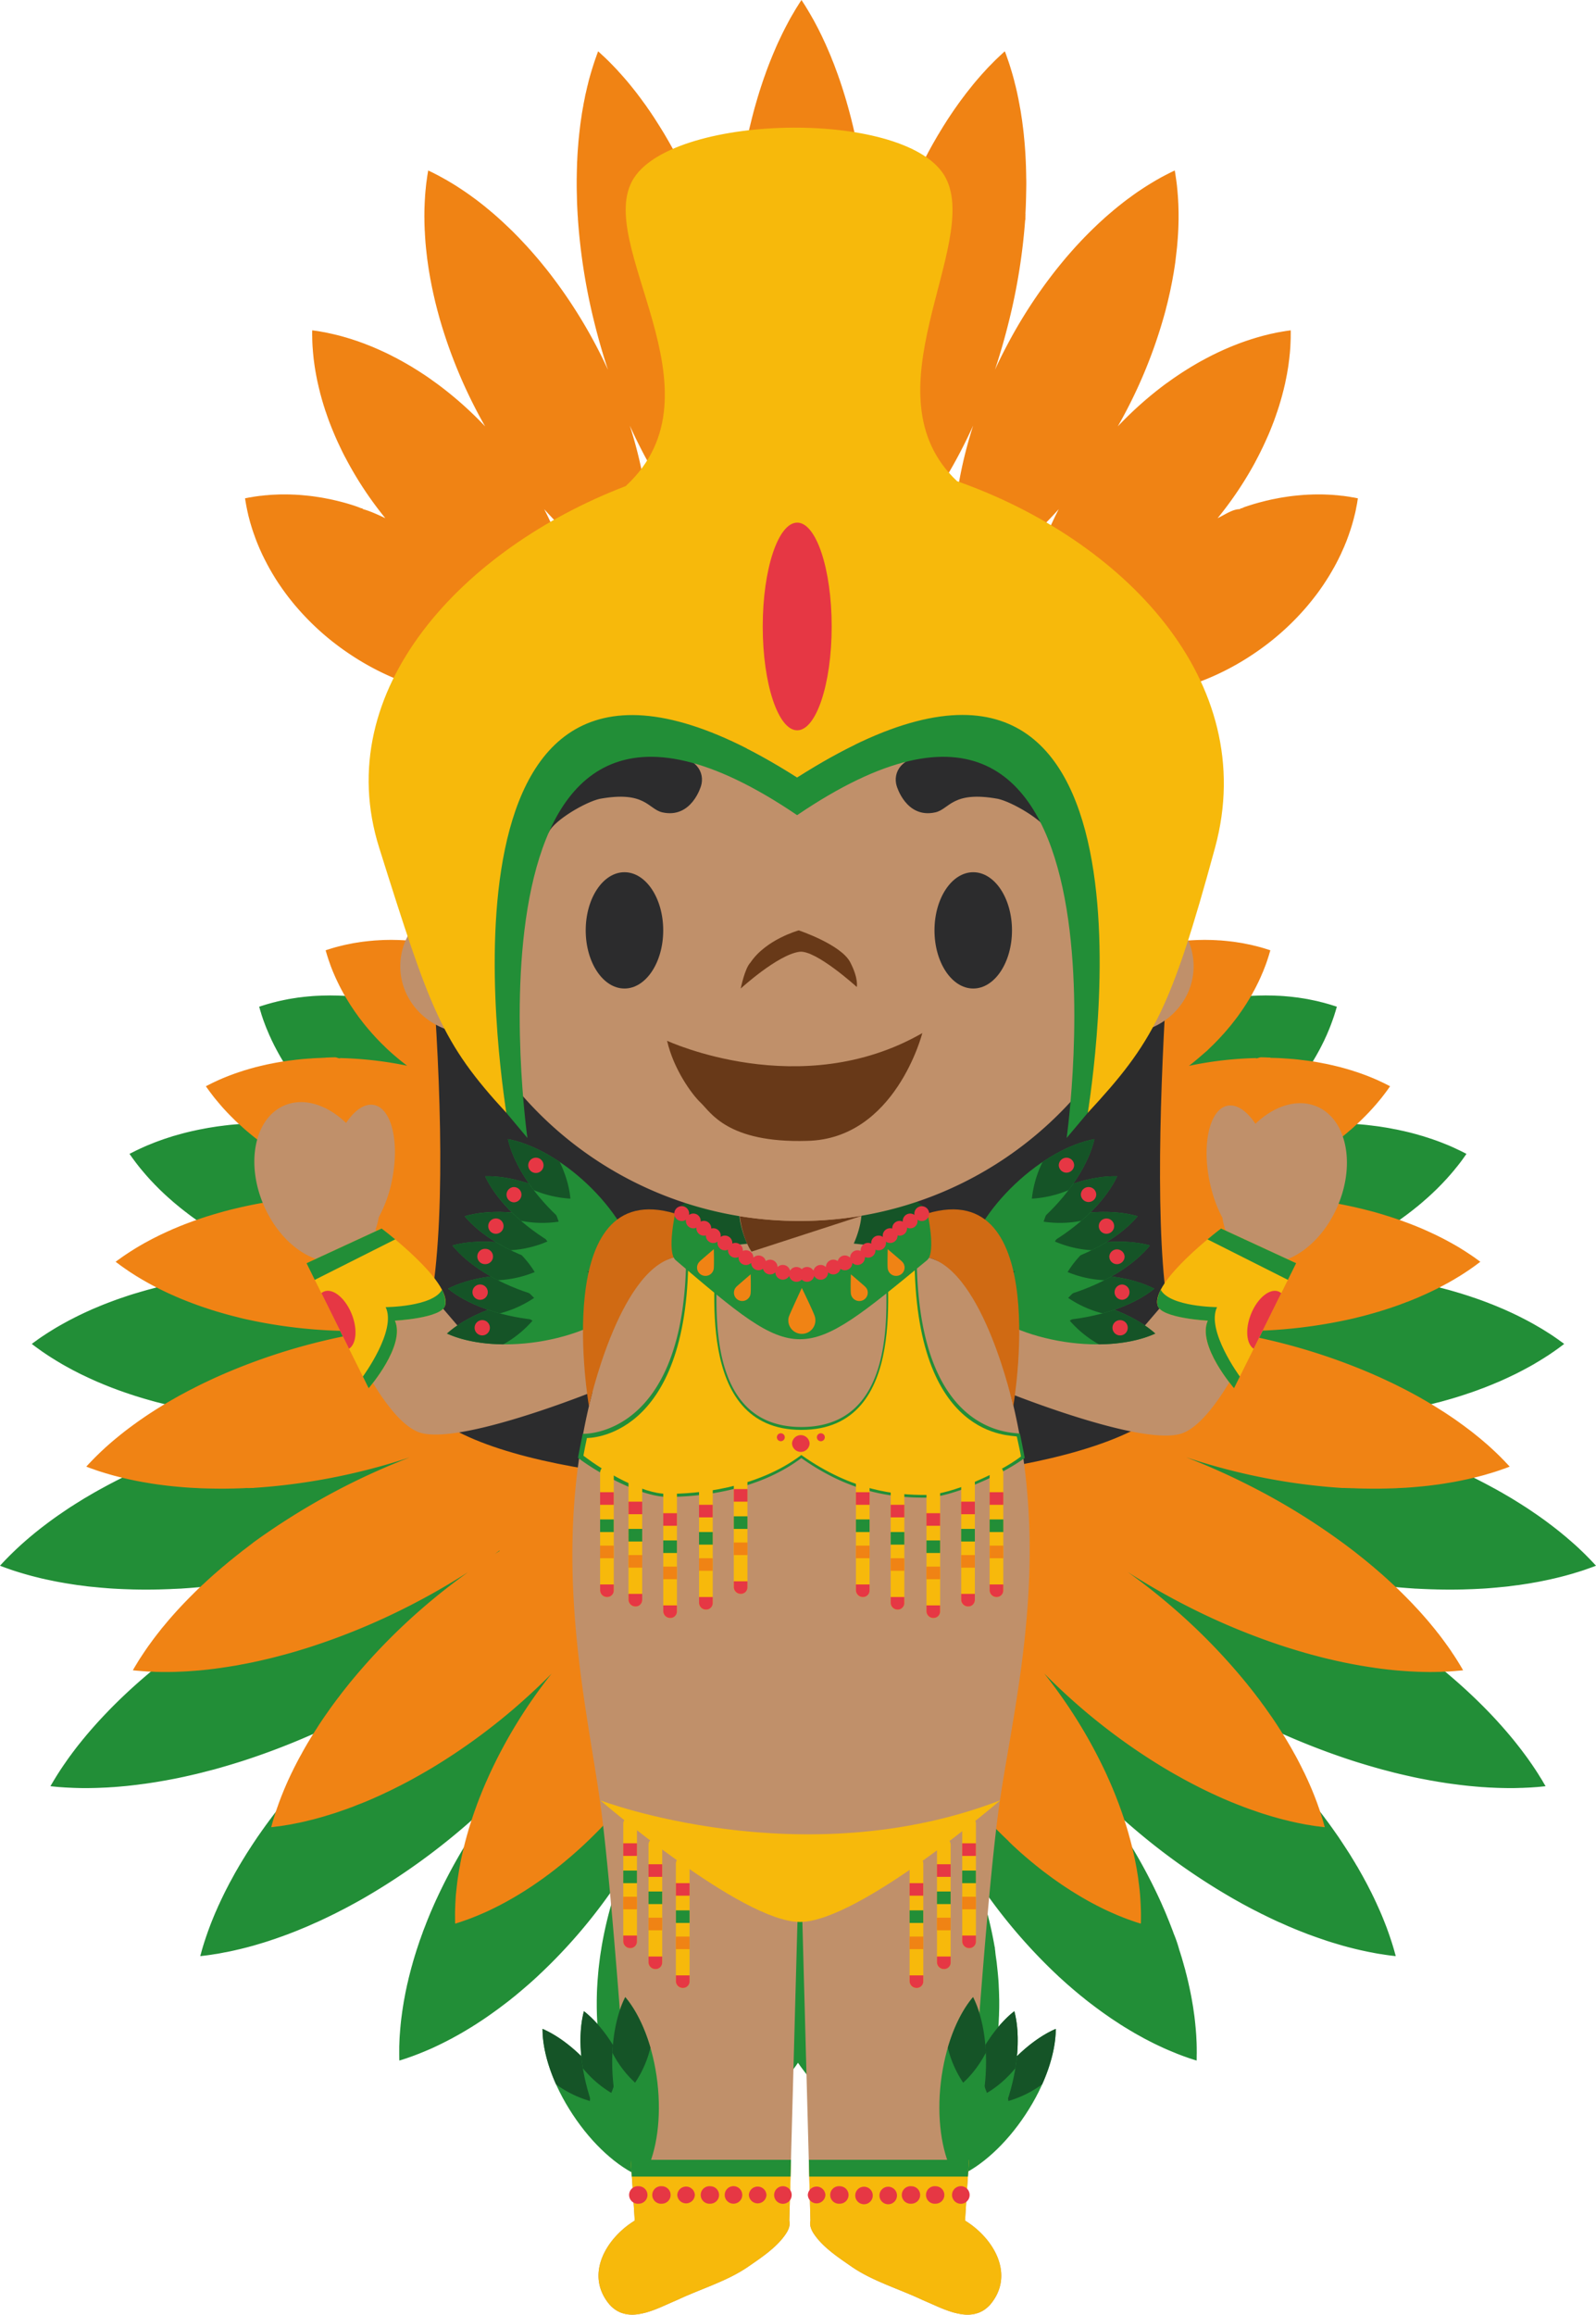 <svg xmlns="http://www.w3.org/2000/svg" width="82.368" height="119.418"><g fill-rule="evenodd" stroke-miterlimit="10" data-paper-data="{&quot;isPaintingLayer&quot;:true}" style="mix-blend-mode:normal"><path fill="#228e37" d="M78.603 92.237c-.033.002-.067.002-.101.002-.114.004-.229.008-.346.01h-.389l-.121-.002c-.106-.002-.213-.004-.32-.008-.039 0-.077-.002-.114-.004-.101-.003-.206-.01-.307-.013l-.148-.008c-.093-.008-.188-.012-.283-.018l-.192-.016c-.087-.006-.175-.015-.262-.023l-.18-.016-.238-.026c-.09-.01-.187-.021-.28-.033-.069-.008-.139-.018-.212-.028-.071-.007-.142-.019-.215-.027-.06-.008-.12-.018-.18-.025l-.38-.06c-.053-.008-.102-.015-.152-.025l-.251-.044a2.757 2.757 0 0 1-.126-.021c-.159-.03-.316-.061-.476-.09-.032-.007-.066-.015-.1-.02l-.28-.059c-.026-.006-.052-.01-.073-.016-.186-.042-.374-.083-.562-.128l-.055-.012c-.103-.025-.206-.051-.309-.074-.011-.005-.021-.007-.034-.01l-.62-.162a.147.147 0 0 0-.028-.008c-.108-.029-.217-.061-.326-.092a30.78 30.78 0 0 1-.666-.197c-.006-.002-.01-.004-.016-.004l-.336-.104a37.327 37.327 0 0 1-5.545-2.288 38.644 38.644 0 0 1-3.344-1.916c.818.588 1.612 1.21 2.378 1.865a33.783 33.783 0 0 1 4.096 4.157c.039.051.082.1.122.151l.152.187c.044.055.083.107.127.157l.225.292c.04.049.077.1.117.151.047.063.097.126.144.193.035.049.075.1.115.153a23.797 23.797 0 0 1 .318.441c.048.069.095.134.14.201.036.047.068.098.103.145a77.584 77.584 0 0 1 .431.653c.027.047.06.091.087.136.066.1.129.203.19.307.03.042.053.088.081.132.047.074.092.15.134.226.026.04.052.08.076.122.057.104.118.206.175.311l.07.122c.043.082.091.165.132.246.02.032.038.066.055.1.06.108.113.216.168.323l.056.11c.045.087.089.174.13.263.014.028.028.053.042.083l.152.325c.014.035.03.066.045.102.044.094.083.185.127.281.008.02.016.042.026.062.048.11.093.22.138.33.01.029.024.061.036.091.041.1.078.2.118.3.004.014.01.026.016.04l.118.33.03.085.105.316.006.018c.044.136.086.273.125.411.031.11.063.22.09.329-.11-.012-.225-.026-.338-.04l-.087-.012a8.72 8.72 0 0 1-.338-.053h-.013c-.111-.015-.224-.037-.338-.058-.03-.007-.064-.012-.097-.02a6.93 6.93 0 0 1-.326-.064c-.014-.003-.03-.005-.048-.01-.105-.023-.211-.044-.318-.07-.04-.01-.077-.02-.117-.027l-.3-.075c-.033-.01-.067-.016-.103-.026-.095-.025-.19-.053-.285-.077l-.14-.041-.259-.077-.176-.053-.243-.076c-.055-.02-.111-.037-.164-.057a21.181 21.181 0 0 1-.666-.233l-.196-.07c-.053-.024-.109-.042-.162-.065a18.989 18.989 0 0 1-.346-.136l-.136-.055-.224-.095-.112-.046-.425-.19c-.03-.011-.06-.025-.09-.037-.084-.039-.167-.076-.25-.116a18.747 18.747 0 0 1-.56-.272l-.05-.021c-.088-.047-.181-.093-.27-.14l-.03-.014c-.182-.09-.363-.187-.543-.285-.01-.003-.016-.01-.025-.013a7.972 7.972 0 0 1-.29-.16 19.322 19.322 0 0 1-.571-.325l-.012-.007a33.73 33.73 0 0 1-4.934-3.525 35.056 35.056 0 0 1-2.088-1.94 27.7 27.7 0 0 1 3.47 5.618c.026.055.047.109.073.159l.089.203c.023.055.048.11.073.165.044.101.087.203.129.305.023.053.043.108.065.162l.083.2c.018.053.041.106.063.163.037.101.079.203.117.305.02.051.037.105.057.156.111.265.204.538.279.816l.071.218c.012.05.028.095.044.142.031.104.06.209.09.313.014.046.026.092.038.136l.066.232.03.126c.029.105.056.21.08.316l.03.124c.019.083.039.166.055.248.008.036.018.071.024.104l.067.323c.006.039.014.075.022.112.015.091.033.177.047.266.006.025.01.055.014.082.02.109.037.218.053.327.004.031.008.067.014.1l.04.282c.002.019.006.041.006.061.015.11.025.218.037.326.002.03.004.061.008.09.01.1.02.2.026.3.002.009.002.023.003.037.01.108.016.217.02.325l.004.082c.006.104.01.209.01.309l.002.02.002.32c0 .026 0 .054-.002.077l-.002.319a7.777 7.777 0 0 1-.306-.097l-.078-.025-.3-.106c-.004-.002-.006-.004-.01-.004-.098-.036-.199-.075-.296-.112-.03-.012-.057-.022-.085-.036a16.845 16.845 0 0 1-.603-.254l-.098-.045c-.088-.042-.173-.079-.26-.122-.029-.013-.059-.029-.091-.043a9.124 9.124 0 0 1-.241-.122c-.039-.019-.081-.037-.116-.059-.074-.039-.151-.076-.224-.116-.049-.026-.098-.055-.148-.083-.067-.035-.134-.075-.202-.11a2.473 2.473 0 0 0-.14-.079 4.632 4.632 0 0 0-.178-.106 8.738 8.738 0 0 1-.215-.13l-.159-.094a1.921 1.921 0 0 0-.162-.102c-.042-.03-.087-.057-.132-.089a16.906 16.906 0 0 1-.283-.185l-.113-.075-.18-.126c-.146-.1-.291-.204-.434-.31a13.5 13.5 0 0 1-.273-.203c-.018-.012-.031-.026-.051-.039a14.293 14.293 0 0 1-.394-.305l-.037-.032-.216-.171a.105.105 0 0 0-.022-.02c-.142-.118-.287-.238-.427-.36-.007-.003-.011-.009-.017-.016l-.222-.19c-.002-.002-.004-.004-.004-.006-.148-.13-.292-.264-.44-.397-.004-.004-.008-.006-.008-.012-.075-.067-.149-.139-.224-.209v-.001a27.995 27.995 0 0 1-3.38-3.9 29.239 29.239 0 0 1-.576-.844 20.34 20.34 0 0 1 .92 3.48h.01v.026c0 .051.008.099.014.149.011.063.011.125.021.185.004.056.012.105.02.156l.04.285.015.148c.008.063.014.126.02.186l.016.15c.01.095.018.19.026.285l.012.142.012.19c.002.046.005.093.005.14l.014.284c0 .047.002.09.004.135 0 .067.002.132.004.199.002.043.002.087.002.128v.285l-.002.126-.006.209-.002.112c-.006.096-.01.191-.014.285l-.005.114c-.004.074-.01.148-.016.222l-.008.093a6.827 6.827 0 0 1-.028.291l-.012.098c-.007.08-.016.159-.025.238l-.01.075c-.014.095-.028.193-.044.289-.004.029-.01.057-.014.089a5.4 5.4 0 0 1-.041.248l-.01.055c-.018.097-.035.193-.055.287l-.018.08c-.018.087-.038.174-.055.26-.004.01-.006.022-.008.034-.024.096-.05.191-.073.285-.008.023-.012.047-.02.073-.024.09-.05.181-.075.267l-.006.016c-.028.094-.055.187-.085.279l-.024.067c-.03.091-.059.184-.093.274-.087-.044-.174-.087-.259-.132l-.065-.034c-.085-.045-.17-.088-.253-.137a10.676 10.676 0 0 1-.259-.149l-.069-.04-.236-.144-.033-.023c-.077-.049-.152-.099-.229-.146a.812.812 0 0 0-.08-.057c-.069-.045-.137-.094-.207-.143-.026-.018-.05-.036-.073-.05-.065-.049-.133-.096-.198-.144-.032-.02-.059-.045-.093-.07-.059-.043-.116-.091-.176-.136-.039-.03-.079-.059-.116-.09a5.31 5.31 0 0 1-.16-.13c-.038-.029-.072-.059-.109-.089-.046-.039-.093-.078-.139-.12a3.691 3.691 0 0 1-.166-.143c-.041-.038-.083-.071-.125-.109l-.12-.111c-.135-.126-.27-.253-.401-.382-.047-.044-.091-.091-.136-.136l-.07-.069c-.085-.086-.17-.175-.255-.265-.017-.02-.033-.04-.051-.056l-.146-.161-.04-.043c-.094-.106-.192-.215-.284-.325l-.028-.031-.152-.184-.018-.02c-.106-.129-.21-.259-.312-.39l-.157-.203-.002-.004a12.842 12.842 0 0 1-.304-.411l-.008-.012c-.032-.044-.065-.086-.095-.134a.032.032 0 0 0-.008.014l-.01.02-.1.177-.018.034c-.061.108-.123.214-.186.32-.01.013-.018.03-.028.043a2.815 2.815 0 0 1-.136.215c-.055.09-.113.179-.17.266-.018.023-.034.047-.05.07-.029.046-.063.091-.094.136-.018.029-.04.057-.06.084l-.15.209c-.026.031-.049.065-.073.098-.032.038-.061.077-.089.114-.029.04-.059.075-.089.112l-.123.15-.101.122c-.027.034-.055.065-.08.094-.039.048-.079.091-.119.138-.032.03-.059.063-.089.095-.044.051-.089.096-.134.147a.84.84 0 0 0-.07.075c-.051.051-.1.102-.154.151-.015.02-.035.035-.055.055-.051.056-.107.107-.163.158l-.06.061-.178.163a.158.158 0 0 0-.03.024c-.061.056-.124.11-.188.163-.017.016-.037.031-.057.049-.065.055-.133.108-.198.163l-.01.006c-.067.053-.137.109-.207.16-.016.013-.034.025-.052.041a5.254 5.254 0 0 1-.215.153 5.66 5.66 0 0 1-.162-.206l-.04-.053c-.053-.071-.106-.14-.158-.213l-.008-.013-.101-.142-.098.142c-.004.003-.006.009-.008.013-.054.073-.108.142-.158.212a5.81 5.81 0 0 1-.204.26 8.632 8.632 0 0 1-.214-.153c-.017-.016-.035-.028-.053-.041-.069-.051-.138-.107-.205-.16l-.01-.006c-.066-.055-.135-.108-.2-.162-.017-.019-.037-.034-.057-.05l-.19-.163a.14.14 0 0 0-.026-.024c-.061-.055-.12-.108-.178-.164a.692.692 0 0 1-.061-.06 2.712 2.712 0 0 1-.164-.158c-.017-.019-.037-.035-.057-.055a10.93 10.93 0 0 1-.22-.226c-.047-.051-.091-.097-.134-.147l-.089-.095a5.149 5.149 0 0 1-.12-.138c-.028-.029-.052-.061-.08-.094-.035-.039-.067-.083-.105-.121a5.544 5.544 0 0 0-.118-.15c-.029-.038-.062-.073-.089-.113l-.089-.114-.074-.098a4.22 4.22 0 0 1-.15-.209 1.397 1.397 0 0 1-.061-.084c-.029-.046-.065-.091-.097-.136-.012-.023-.029-.047-.045-.071-.057-.086-.117-.175-.174-.265l-.034-.055c-.035-.055-.069-.107-.101-.16-.007-.013-.015-.029-.025-.043l-.188-.321-.016-.033a5.313 5.313 0 0 1-.101-.177l-.01-.02a.032.032 0 0 0-.007-.014c-.034.048-.064.091-.097.134l-.008.012c-.099.14-.2.277-.303.411-.002 0-.002.002-.004.004a9.055 9.055 0 0 1-.154.203l-.314.391-.016.02c-.049.059-.101.12-.152.183-.01.01-.02.019-.028.031-.095.11-.192.219-.286.325l-.038.044-.148.16c-.018.016-.034.036-.052.056l-.253.265-.071.069-.134.136c-.03.027-.058.057-.085.082l-.214.205-.102.094c-.042.038-.084.077-.125.112-.038.038-.081.071-.121.109-.055.049-.11.098-.166.143a7.603 7.603 0 0 1-.409.337c-.037.034-.076.063-.116.094-.06.044-.117.091-.176.134l-.093.071a8.899 8.899 0 0 0-.196.143c-.026.014-.049.032-.073.049-.07.05-.14.099-.21.144l-.081.057a9.53 9.53 0 0 0-.225.146l-.036.023-.234.143-.07.04a8.049 8.049 0 0 1-.249.146c-.004.002-.006.004-.01.004-.085.049-.168.092-.253.137a.677.677 0 0 1-.065.034c-.085.045-.174.088-.259.132l-.095-.274c-.004-.023-.012-.043-.02-.066a4.733 4.733 0 0 1-.085-.28 3.805 3.805 0 0 1-.081-.283l-.022-.073c-.025-.095-.047-.189-.071-.285a6.35 6.35 0 0 1-.063-.293c-.03-.14-.058-.282-.083-.423-.016-.083-.03-.166-.044-.248l-.014-.089a16.827 16.827 0 0 1-.05-.364l-.03-.238a.763.763 0 0 0-.012-.096 14.478 14.478 0 0 0-.026-.293l-.006-.093a7.47 7.47 0 0 1-.016-.222l-.008-.114-.014-.285c0-.038-.002-.075-.003-.112 0-.071-.004-.14-.004-.209-.002-.043-.002-.085-.002-.126v-.285c0-.041 0-.085.002-.128 0-.067.002-.132.004-.199l.003-.135c.004-.093.008-.187.014-.284l.008-.14.012-.19.012-.142.024-.285c.006-.05.01-.1.013-.15.008-.062.016-.124.022-.186l.054-.433.023-.156c.01-.061.018-.122.03-.184.008-.052.016-.099.022-.15.2-1.19.506-2.358.915-3.492-.184.281-.378.558-.579.838a27.442 27.442 0 0 1-3.38 3.893v.002c-.076.069-.149.139-.222.209-.004.004-.006.008-.01.01-.147.136-.295.27-.445.403-.073.065-.148.128-.221.191-.147.127-.295.252-.445.376-.006.005-.014.011-.021.02l-.214.17c-.014.01-.026.022-.037.032-.131.104-.265.206-.394.304-.02.014-.035.028-.054.04l-.2.151-.07.052c-.117.082-.227.165-.344.246-.031.021-.059.044-.091.064-.062.044-.12.085-.182.126l-.11.075c-.095.063-.19.126-.283.185-.045.032-.091.059-.135.089a2.06 2.06 0 0 0-.16.102c-.053.029-.106.063-.158.094l-.215.13c-.06.034-.12.07-.18.106a2.472 2.472 0 0 0-.139.079c-.067.035-.134.075-.203.11-.05.028-.097.057-.148.083l-.222.115c-.039.023-.078.04-.118.06-.081.043-.162.082-.244.122l-.088.043c-.087.043-.172.081-.257.122l-.099.045c-.093.042-.187.081-.277.12a.435.435 0 0 0-.042.018c-.094.041-.191.079-.284.116-.03.014-.057.024-.087.036-.099.037-.196.076-.297.112a.033.033 0 0 0-.01.004c-.1.037-.201.07-.3.106-.026.008-.051.018-.077.025a7.73 7.73 0 0 1-.305.097c-.004-.104-.004-.211-.005-.319v-.077l.001-.32v-.019l.012-.31c.005-.136.014-.272.026-.407.002-.014.002-.027.002-.037.008-.1.016-.201.026-.3.002-.029.004-.06.008-.09.011-.108.023-.217.037-.327l.008-.06c.014-.095.024-.189.038-.282l.015-.1c.016-.108.034-.217.052-.327.003-.027.008-.057.013-.082l.05-.266c.008-.037.014-.072.02-.112.022-.106.043-.213.068-.323.007-.033.015-.068.02-.104l.06-.248c.01-.041.017-.082.027-.124l.08-.316.033-.126c.022-.077.04-.154.064-.232.014-.044.025-.091.037-.136.03-.105.061-.209.093-.313.012-.047.028-.092.044-.142.021-.072.046-.145.066-.218.019-.047.033-.098.05-.146.033-.104.07-.206.103-.31.017-.052.037-.102.057-.152.022-.071.048-.139.074-.208.019-.051.035-.105.054-.156l.12-.305c.02-.055.04-.11.063-.163.025-.068.052-.135.081-.201.022-.053.041-.108.066-.161.04-.103.084-.204.13-.305.022-.055.047-.11.072-.165.028-.069.06-.136.09-.202.021-.052.047-.105.073-.16a27.418 27.418 0 0 1 2.651-4.534c.264-.372.539-.734.818-1.084a34.573 34.573 0 0 1-2.087 1.94 34.107 34.107 0 0 1-4.934 3.525l-.012.007a21.101 21.101 0 0 1-.864.484l-.022.014c-.182.098-.364.195-.547.285-.008.004-.016.01-.026.014l-.273.14c-.016.008-.034.014-.047.021-.165.083-.33.162-.495.24-.021.01-.045.02-.067.032l-.251.116-.087.037c-.145.063-.285.129-.425.189l-.112.047-.226.093c-.159.068-.319.132-.48.193-.057.023-.111.041-.164.065l-.196.07a2.703 2.703 0 0 1-.19.069l-.261.093a5.905 5.905 0 0 1-.213.071l-.167.057-.24.076-.176.053-.263.078-.137.04c-.096.024-.191.052-.286.077-.033.01-.071.016-.103.026l-.302.075c-.038.007-.078.017-.113.025-.109.028-.216.049-.32.073l-.048.01a5.928 5.928 0 0 1-.328.062c-.03.009-.063.014-.097.02-.11.022-.223.044-.338.059h-.01c-.114.02-.227.038-.337.053l-.09.012a19.33 19.33 0 0 1-.337.04l.09-.329.024-.081c.031-.11.067-.218.101-.33l.006-.018c.036-.104.069-.21.106-.316l.03-.085c.038-.11.079-.22.119-.33l.016-.04c.037-.101.076-.201.116-.301l.038-.091c.043-.11.091-.22.136-.33l.028-.061.124-.283c.014-.034.032-.065.048-.1.049-.11.1-.218.152-.325.014-.03.028-.055.039-.082.061-.125.123-.25.186-.374.058-.107.111-.215.168-.323l.056-.1.134-.246.067-.123c.058-.104.119-.206.179-.31.023-.043.047-.081.07-.122l.137-.228c.027-.042.053-.089.081-.13.063-.102.124-.205.19-.307.029-.046.059-.089.087-.136.047-.07.092-.141.136-.21l.095-.143.201-.3.103-.146c.046-.066.093-.131.139-.2.036-.049.071-.096.106-.148.07-.098.141-.194.214-.293.037-.053.077-.104.115-.153.047-.067.096-.13.144-.193.037-.051.077-.102.114-.151l.228-.292c.039-.051.083-.102.124-.157.052-.061.103-.124.153-.188.041-.05.081-.1.124-.15a33.904 33.904 0 0 1 4.094-4.157 36.515 36.515 0 0 1 2.376-1.865 37.985 37.985 0 0 1-3.341 1.916 37.434 37.434 0 0 1-5.546 2.288h-.002l-.335.104a34.43 34.43 0 0 1-.672.199c-.004 0-.006.002-.007.003l-.354.1-.623.16-.032.01c-.104.024-.208.05-.308.075l-.057.012c-.186.045-.374.086-.56.128l-.073.015-.283.06c-.033.005-.067.013-.098.02l-.479.09a2.096 2.096 0 0 1-.123.021l-.25.044-.153.025-.381.059-.18.026c-.073.007-.144.019-.217.027-.07.01-.138.02-.208.028l-.285.033-.233.026-.182.016c-.089.008-.176.017-.262.023l-.19.016c-.095.006-.19.01-.285.018l-.146.008c-.105.003-.206.009-.309.013-.144.006-.289.01-.433.012l-.122.002h-.389a20.313 20.313 0 0 1-.447-.012c-.119-.006-.236-.01-.354-.017h-.014l-.352-.024-.091-.008-.35-.035c.039-.068.078-.136.119-.203.01-.02.024-.041.036-.063.03-.047.059-.098.09-.147l.038-.063c.039-.059.075-.125.118-.185a.052.052 0 0 1 .01-.018l.132-.205a.731.731 0 0 0 .04-.057c.032-.051.07-.102.103-.155.014-.017.028-.039.042-.057.041-.063.087-.124.128-.187.004-.008.01-.012.014-.02l.15-.21a.625.625 0 0 0 .034-.042c.041-.058.083-.114.124-.17a.862.862 0 0 0 .04-.05c.047-.065.096-.128.146-.193.06-.078.123-.156.186-.232l.018-.024c.051-.06.101-.127.154-.19a.265.265 0 0 0 .032-.037c.055-.069.11-.134.168-.203l.008-.008c.124-.146.251-.291.383-.439l.02-.023c.199-.221.403-.441.615-.659l.008-.01c2.275-2.355 5.347-4.621 8.968-6.46a38.939 38.939 0 0 1 3.568-1.592c-.955.317-1.945.6-2.965.84-1.9.453-3.835.743-5.784.866v.002h.002c-.064 0-.131.004-.194.007l-.243.01c-.067.004-.134.008-.201.01l-.37.012-.192.006c-.079 0-.161.002-.241.004-.063 0-.127 0-.192.002h-.364c-.061-.002-.12-.002-.183-.002a9.927 9.927 0 0 0-.243-.004l-.18-.006-.36-.012-.172-.008c-.083-.003-.168-.008-.253-.013-.174-.008-.348-.02-.522-.036l-.154-.012c-.089-.008-.178-.015-.265-.025a3.635 3.635 0 0 1-.139-.014c-.121-.01-.243-.022-.361-.035l-.139-.02c-.093-.01-.186-.024-.276-.036a1.443 1.443 0 0 1-.117-.013c-.121-.018-.239-.035-.358-.055l-.122-.019c-.099-.015-.196-.033-.293-.05-.028-.006-.059-.01-.091-.016-.118-.02-.237-.043-.354-.067l-.108-.023-.303-.063c-.022-.006-.045-.01-.065-.016a5.578 5.578 0 0 1-.35-.083 11.826 11.826 0 0 1-.407-.104l-.044-.012a19.669 19.669 0 0 1-.745-.222l-.02-.006c-.108-.037-.219-.073-.326-.114-.027-.008-.053-.018-.081-.028a15.097 15.097 0 0 1-.32-.118c.077-.084.153-.167.233-.25l.059-.063.24-.243.01-.008c.079-.079.162-.16.245-.238.023-.024.047-.046.071-.069l.243-.224c.014-.012.028-.022.038-.034l.244-.214c.03-.026.062-.051.09-.077.079-.067.157-.132.237-.197l.084-.071.23-.183c.037-.03.074-.06.113-.088.071-.057.145-.11.215-.165l.148-.112.204-.15.142-.102c.062-.042.121-.087.186-.13l.226-.155.168-.113c.055-.039.114-.076.172-.116.049-.032.096-.062.148-.092.102-.068.206-.134.312-.198l.129-.08c.067-.043.136-.084.205-.127l.105-.059c.132-.079.267-.158.401-.236.03-.014.056-.032.086-.046.078-.047.16-.09.24-.135l.064-.034c.16-.088.32-.175.484-.26l.048-.025c.09-.045.18-.095.27-.138l.03-.016c.181-.092.368-.181.551-.271l.024-.01c.097-.047.198-.092.295-.14l.005-.001c.198-.093.4-.183.6-.27l.013-.006.309-.134a34.354 34.354 0 0 1 5.454-1.776c.927-.22 1.862-.401 2.803-.545-.451.016-.903.024-1.363.02a27.693 27.693 0 0 1-5.25-.526v-.011h.004c-.055 0-.112-.014-.172-.026-.071-.015-.142-.02-.213-.035a5.805 5.805 0 0 1-.18-.04l-.324-.074c-.056-.012-.115-.028-.17-.042l-.208-.051c-.059-.016-.114-.031-.172-.043a11.475 11.475 0 0 1-.318-.087c-.053-.015-.107-.029-.16-.045-.072-.021-.142-.039-.212-.061l-.158-.047c-.104-.032-.209-.066-.312-.096l-.146-.05a2.983 2.983 0 0 1-.22-.073l-.138-.045-.31-.11c-.046-.018-.089-.031-.133-.049-.077-.03-.152-.057-.228-.085l-.12-.047c-.101-.039-.203-.082-.306-.122-.117-.05-.234-.1-.352-.147-.032-.016-.065-.03-.097-.044-.102-.045-.204-.092-.302-.137-.034-.014-.07-.032-.103-.048-.083-.039-.162-.078-.245-.116l-.077-.037c-.097-.047-.198-.1-.295-.15-.03-.015-.061-.033-.091-.045l-.251-.136-.053-.03c-.098-.052-.194-.107-.288-.16l-.08-.048-.257-.153c-.008-.008-.022-.014-.032-.022a9.615 9.615 0 0 1-.278-.173l-.069-.045a11.525 11.525 0 0 1-.257-.173l-.018-.01-.259-.185-.065-.047a6.085 6.085 0 0 1-.255-.193c.085-.063.17-.124.257-.185.021-.018.045-.033.065-.05.087-.06.173-.12.263-.18.004 0 .006-.002.01-.004.112-.077.226-.15.342-.222.087-.055.176-.108.264-.164.012-.005.026-.015.036-.021.087-.052.174-.101.263-.152l.095-.053c.083-.045.166-.092.251-.137.027-.014.055-.032.087-.048l.241-.123c.039-.02.077-.042.119-.06.073-.037.148-.076.223-.11l.152-.073c.069-.033.141-.065.212-.098l.146-.065c.062-.03.126-.058.19-.083.075-.033.154-.064.233-.097.055-.025.112-.048.168-.07.058-.025.117-.048.176-.07l.152-.06.316-.118c.042-.013.085-.031.125-.047.07-.021.138-.047.21-.073l.106-.033a13.397 13.397 0 0 1 .726-.234l.063-.018c.158-.049.318-.092.48-.14a.39.39 0 0 0 .046-.012l.266-.07c.01-.004.02-.004.03-.008.18-.047.358-.09.542-.134l.024-.006.284-.065h.006c.194-.042.388-.084.583-.122a.097.097 0 0 0 .014-.006c.099-.02.2-.06.298-.06h.02v.003a27.812 27.812 0 0 1 5.146-.437c.337 0 .675.007 1.012.02-1.202-.346-2.334-.775-3.38-1.316v.006c-.047-.021-.089-.039-.137-.063l-.168-.086c-.047-.026-.094-.049-.14-.073-.085-.045-.168-.092-.253-.138l-.13-.071a6.327 6.327 0 0 1-.163-.094c-.045-.024-.088-.051-.132-.075a14.425 14.425 0 0 1-.245-.147c-.04-.024-.083-.049-.123-.075l-.162-.1-.118-.077a6.253 6.253 0 0 1-.35-.232l-.166-.112c-.033-.026-.071-.05-.103-.073-.079-.057-.158-.112-.235-.169l-.097-.073a3.733 3.733 0 0 1-.168-.13 1.285 1.285 0 0 1-.089-.066l-.229-.18c-.028-.025-.058-.047-.085-.073-.06-.045-.117-.094-.172-.141-.024-.019-.05-.042-.073-.059a17.197 17.197 0 0 0-.295-.26c-.057-.055-.119-.108-.176-.162l-.053-.05-.214-.203a.535.535 0 0 0-.063-.063c-.059-.063-.118-.121-.178-.181l-.038-.041-.203-.213c-.016-.021-.036-.041-.054-.061-.061-.069-.12-.133-.177-.2a18.836 18.836 0 0 1-.212-.25c-.016-.019-.034-.039-.049-.059a7.972 7.972 0 0 1-.174-.219 6.523 6.523 0 0 1-.184-.245l-.044-.058-.168-.236.259-.131a.677.677 0 0 0 .066-.034l.26-.122.01-.004c.087-.041.174-.078.263-.118l.075-.033.257-.103.036-.015c.083-.034.168-.065.253-.097a.99.99 0 0 0 .091-.033c.081-.028.16-.055.241-.085l.083-.025c.075-.028.154-.051.232-.075.037-.014.072-.024.11-.038.071-.019.143-.039.213-.06l.147-.042c.065-.015.13-.035.197-.053l.137-.035.178-.043c.071-.016.142-.034.215-.048l.158-.035.164-.034c.046-.007.093-.017.137-.025.097-.02.195-.037.292-.055l.117-.019.192-.03.097-.016c.12-.017.243-.032.363-.047.025-.004.05-.008.075-.01l.22-.026.055-.006c.143-.013.289-.027.434-.037a9.74 9.74 0 0 1 .28-.02c.008-.002.018-.002.028-.002.158-.009.32-.015.48-.021l.02.002c.085-.004.17-.002.255-.002h.006c.17 0 .341-.008.513-.006l.013-.002c.084 0 .171.008.26.008 1.218 0 2.477.167 3.754.437-.362-.278-.706-.57-1.03-.87-.031-.029-.063-.061-.095-.089-.037-.039-.077-.074-.114-.112-.034-.032-.066-.061-.097-.092-.058-.059-.117-.115-.174-.175l-.089-.093-.108-.114c-.03-.033-.062-.063-.09-.097-.055-.058-.11-.121-.163-.18a.986.986 0 0 1-.08-.093 2.036 2.036 0 0 1-.108-.124c-.026-.031-.054-.061-.08-.093-.054-.062-.104-.127-.154-.19-.026-.03-.049-.06-.073-.09-.036-.046-.074-.093-.104-.138a.986.986 0 0 1-.07-.087l-.148-.198a.683.683 0 0 0-.062-.087c-.034-.053-.069-.103-.104-.153-.018-.026-.038-.051-.056-.079-.048-.069-.093-.14-.138-.211-.018-.027-.036-.052-.053-.082a5.232 5.232 0 0 1-.103-.166l-.046-.07c-.041-.073-.087-.146-.128-.219-.014-.025-.028-.053-.044-.078-.033-.061-.069-.123-.1-.183l-.032-.059-.121-.23-.035-.072-.099-.2c-.006-.015-.014-.029-.019-.045l-.11-.238-.027-.067c-.033-.075-.063-.148-.093-.22-.006-.01-.01-.02-.014-.03-.032-.082-.065-.163-.095-.246-.006-.021-.016-.043-.024-.063a6.734 6.734 0 0 1-.085-.238l-.004-.015a3.296 3.296 0 0 1-.08-.25l-.02-.063a5.838 5.838 0 0 1-.073-.254c.083-.028.167-.055.251-.08.021-.009.041-.012.063-.02.084-.026.168-.05.253-.073.002-.002.006-.002.008-.002.083-.024.167-.046.251-.065l.073-.02c.081-.019.162-.039.243-.055.091-.02.183-.04.275-.057l.085-.018c.073-.011.148-.025.221-.037l.079-.012.212-.033.103-.012.198-.024.13-.013c.061-.006.12-.012.182-.016l.124-.012c.052-.002.105-.006.16-.01l.192-.008c.047-.002.094-.005.144-.005.048-.002.097-.004.145-.004l.122-.002a5.589 5.589 0 0 1 .362.002c.055 0 .113 0 .168.002l.083.003c.107.004.211.008.318.014l.065.004c.064.004.127.01.19.016.14.01.28.024.419.041l.038.004.203.024.022.004a10.334 10.334 0 0 1 .425.065c.072.01.144.021.216.035.002 0 .002.002.005.002.144.026.287.054.43.085l.007.002c.072.017.145.033.218.047 1.22.288 2.397.73 3.505 1.314 3.437 1.812 5.788 4.735 6.63 7.78-1.611.545-3.436.714-5.31.474 1.554 1.049 2.829 2.282 3.742 3.609-1.949 1.032-4.418 1.597-7.108 1.59 2.591.675 4.831 1.722 6.515 3.02-2.115 1.592-5.086 2.782-8.518 3.345 3.45-.17 6.569.259 8.985 1.194-1.975 2.181-5.055 4.184-8.823 5.646 3.778-1.254 7.352-1.724 10.232-1.405-1.423 2.496-3.885 5.091-7.095 7.389 3.38-2.158 6.8-3.457 9.72-3.767-.658 2.498-2.137 5.262-4.297 7.943 2.473-2.435 5.183-4.131 7.715-4.904.071 2.117-.388 4.538-1.362 7.022.99-1.368 2.117-2.533 3.307-3.45.055-.072.113-.146.17-.216l.061.045a12.448 12.448 0 0 1 1.928-1.176c.421 1.172.67 2.486.733 3.885.136.194.267.391.393.592.129-.202.257-.401.396-.592.063-1.399.311-2.713.731-3.885.677.332 1.322.726 1.927 1.176l.062-.045c.059.071.114.144.17.217 1.192.916 2.315 2.08 3.305 3.45-.97-2.485-1.431-4.906-1.36-7.023 2.534.774 5.243 2.469 7.713 4.904-2.16-2.681-3.639-5.445-4.296-7.943 2.922.31 6.338 1.609 9.72 3.767-3.21-2.298-5.673-4.893-7.096-7.389 2.882-.319 6.458.151 10.233 1.405-3.765-1.462-6.847-3.465-8.824-5.646 2.42-.934 5.537-1.364 8.986-1.194-3.431-.563-6.402-1.754-8.515-3.344 1.682-1.299 3.922-2.346 6.515-3.02-2.694.006-5.161-.559-7.11-1.592.912-1.326 2.186-2.559 3.742-3.608-1.874.24-3.701.071-5.308-.474.84-3.045 3.193-5.968 6.628-7.78a14.753 14.753 0 0 1 3.505-1.314h.002c.072-.014.144-.03.215-.047l.01-.002c.143-.032.287-.059.429-.085l.006-.002c.071-.014.14-.025.214-.035.142-.025.284-.046.427-.065.005-.002.013-.002.021-.004l.202-.024.037-.004c.123-.016.25-.027.37-.037.018-.002.034-.004.052-.004a5.31 5.31 0 0 1 .185-.016l.07-.004c.102-.006.211-.01.318-.014l.083-.003c.055-.002.111-.002.168-.002.12-.005.24-.005.36-.002l.122.002c.049 0 .097.002.146.004.048 0 .095.003.143.005l.194.008c.053.004.107.008.16.01l.124.012c.061.004.119.01.18.016.044.003.089.009.132.013l.194.024.105.012.213.033.078.012c.075.012.15.026.223.037l.084.018.24.049c.01.002.024.004.034.008.082.016.164.035.245.055.021.006.047.012.071.02a3.557 3.557 0 0 1 .261.067c.085.023.17.047.253.073.02.006.039.011.064.02.084.026.167.052.25.08-.023.087-.049.171-.073.254l-.021.063a5.583 5.583 0 0 1-.08.25l-.006.015c-.027.079-.055.16-.085.238l-.023.063c-.03.083-.062.164-.095.246l-.012.03-.093.22c-.008.022-.018.043-.028.067l-.11.238c-.006.016-.014.029-.019.046l-.1.2a9.962 9.962 0 0 1-.289.543c-.015.025-.027.053-.044.078-.043.073-.084.146-.13.219-.011.023-.027.047-.041.071-.035.055-.069.112-.105.165l-.054.083c-.045.07-.09.141-.14.21a.69.69 0 0 1-.053.079l-.105.153-.063.087a5.602 5.602 0 0 1-.146.198l-.067.087c-.036.045-.07.092-.108.138l-.07.091c-.05.062-.103.127-.157.19-.025.032-.053.061-.077.092a4.164 4.164 0 0 1-.108.124c-.028.032-.052.063-.079.093l-.166.181c-.028.033-.058.063-.09.096-.033.038-.073.077-.11.114a1.52 1.52 0 0 1-.087.093c-.057.061-.115.115-.172.175-.032.032-.065.061-.097.092l-.117.112-.094.089v.002c-.325.299-.668.59-1.028.867 1.275-.269 2.536-.436 3.752-.436.087 0 .173-.006.26-.008h.014c.172-.002.344.008.514.008h.006c.083 0 .168-.002.255.002.004 0 .01-.004.016-.004.162.003.324.013.482.023h.028l.237.018c.016 0 .03.002.046.004.144.01.288.023.431.037l.057.006.215.026a.914.914 0 0 1 .077.01c.123.015.244.029.366.047l.097.015c.063.01.127.022.19.03.136.022.272.047.407.075.047.008.093.018.14.025.053.01.107.022.163.034.053.012.104.024.16.035.071.014.142.032.213.048l.18.043.134.035c.07.018.135.038.2.053l.142.042c.072.021.144.042.216.061.037.013.075.023.11.037.078.024.155.047.23.075l.085.025c.081.03.16.057.241.085.03.012.06.023.091.033.083.032.168.063.253.097.013.004.025.01.037.015l.257.103c.025.012.05.023.076.033.089.04.176.077.262.118l.008.004.259.122.07.034c.087.043.172.088.255.131-.054.08-.11.158-.167.236-.011.02-.027.04-.041.058a9.507 9.507 0 0 1-.176.234l-.01.011a3.723 3.723 0 0 1-.176.218l-.045.06-.19.224a.136.136 0 0 0-.022.026c-.059.067-.118.131-.178.201l-.057.06-.199.213-.04.041c-.08.082-.16.164-.241.244-.07.067-.141.133-.212.203-.02.015-.037.033-.055.051l-.176.161c-.024.022-.05.043-.075.067-.073.062-.145.126-.22.192-.023.018-.047.04-.071.06-.055.047-.116.096-.171.144-.03.023-.06.045-.09.07-.073.059-.148.12-.225.179a1.216 1.216 0 0 1-.089.067c-.055.045-.113.087-.169.13-.033.024-.064.049-.1.072-.075.058-.154.113-.231.17a2.88 2.88 0 0 0-.105.073c-.054.039-.11.076-.166.112-.034.025-.073.051-.108.075a6.253 6.253 0 0 1-.24.157l-.12.077-.163.1-.122.075c-.081.05-.164.1-.247.147-.042.024-.085.051-.129.075l-.164.095-.13.07c-.084.046-.166.093-.254.138a3.781 3.781 0 0 0-.14.073c-.055.029-.112.056-.168.086a19.83 19.83 0 0 1-3.516 1.375c.34-.011.68-.021 1.024-.023 1.799-.012 3.53.435 5.153.435.101 0 .202.041.299.061.003.002.007.005.013.007.195.038.39.078.584.12h.003c.097.024.194.044.289.065.01.004.016.004.022.006.182.046.363.086.543.136.008.002.018.002.03.006l.265.071.048.011c.162.048.322.091.48.14l.063.018c.08.023.158.048.237.074.164.05.326.103.487.16.037.01.071.022.106.033.071.026.14.052.21.073.041.016.083.034.126.047l.317.118.148.06c.06.021.12.045.178.07.057.022.114.045.17.069l.231.098c.065.026.129.054.192.083l.144.065.214.098.152.073c.075.035.15.072.223.11.042.018.079.04.119.06.11.056.22.113.328.171.085.045.168.092.251.137l.093.053c.087.052.176.101.26.152.015.006.026.016.04.021l.263.163c.024.016.052.032.078.05.093.057.184.116.275.177l.26.18c.024.017.047.032.067.05.087.061.172.122.257.185-.085.067-.168.13-.255.193l-.063.047c-.087.061-.174.124-.263.185-.004.004-.01.006-.016.01-.085.059-.168.116-.255.173-.023.015-.049.029-.073.045-.09.06-.182.118-.275.173-.012.008-.023.014-.033.022l-.257.153-.079.048c-.095.053-.19.108-.287.16-.018.01-.038.019-.055.03-.083.046-.168.089-.253.136a.917.917 0 0 0-.087.045c-.099.05-.198.103-.297.15-.027.012-.049.025-.077.037l-.243.116c-.036.016-.069.034-.104.048-.133.062-.266.122-.4.181-.079.031-.156.064-.235.097l-.119.05-.304.122-.119.047c-.075.028-.154.055-.229.084-.043.019-.087.032-.133.05l-.308.11-.142.045c-.072.026-.143.052-.216.073-.048.016-.098.034-.148.049l-.312.097-.157.047c-.071.021-.142.039-.213.061-.052.015-.107.029-.16.045-.105.03-.21.059-.317.087-.057.011-.116.027-.171.041-.07.018-.139.037-.21.053l-.168.042c-.109.025-.218.047-.324.072l-.18.037c-.071.014-.144.024-.216.04-.057.012-.114.026-.172.026h-.002a27.94 27.94 0 0 1-5.243.531c-.46.004-.914.004-1.36-.012.94.145 1.874.327 2.8.545a33.935 33.935 0 0 1 5.452 1.774h.002l.308.134.014.006c.201.086.4.176.599.269l.006.002.297.14a.194.194 0 0 1 .021.01c.186.091.372.179.554.271.008.006.018.01.028.016.09.043.18.093.27.138.016.008.034.015.048.025.162.085.324.171.484.26.02.012.044.022.066.034.08.045.16.088.24.135.028.014.056.032.084.046l.403.235c.034.021.068.041.103.06l.207.127.127.079c.104.065.209.13.314.199l.146.092.174.116c.056.038.113.075.166.113l.228.155.185.13c.046.035.095.067.143.102l.203.15c.049.038.099.076.149.112.071.055.143.108.213.165.04.028.077.059.114.088.077.06.154.122.23.184.03.023.055.047.083.07.08.064.16.13.237.197l.089.077c.083.07.164.142.245.214l.039.034c.083.074.163.149.243.223.023.024.047.046.073.07.083.078.165.159.245.238l.008.008c.081.083.162.163.239.243l.06.063c.079.082.156.166.233.25-.105.04-.212.081-.322.118a.739.739 0 0 1-.079.028c-.107.041-.216.077-.327.114l-.021.006c-.103.033-.21.067-.317.098-.029.008-.057.018-.087.028-.112.033-.225.065-.34.096l-.041.012a17.979 17.979 0 0 1-.757.187l-.065.016-.303.063c-.039.007-.075.015-.111.023-.118.024-.233.047-.353.067l-.093.016c-.095.017-.192.035-.289.051l-.124.018-.356.055c-.04.006-.077.01-.116.013-.094.012-.187.026-.28.036l-.138.02c-.119.013-.24.025-.36.035-.047.006-.093.01-.14.014-.087.01-.176.017-.265.025l-.156.013c-.173.016-.346.027-.52.035l-.251.013-.172.008-.362.012-.18.006c-.081 0-.164.002-.245.004-.06 0-.12 0-.18.002h-.365c-.064-.002-.127-.002-.194-.002a9.525 9.525 0 0 0-.239-.004l-.19-.006a11.74 11.74 0 0 1-.372-.012l-.201-.008-.243-.012c-.064-.003-.129-.007-.192-.007v-.002a34.401 34.401 0 0 1-5.784-.865 36.577 36.577 0 0 1-2.965-.84c1.216.47 2.408 1 3.57 1.59 3.621 1.84 6.691 4.106 8.966 6.46l.01.01c.209.216.413.436.613.66.006.008.014.015.022.023.128.148.259.293.381.439.002.002.006.006.006.008.058.066.115.134.17.203.01.011.022.023.032.037.053.063.105.13.156.193a.21.21 0 0 1 .018.021l.172.219.16.206.035.049.129.172.03.041c.052.07.103.14.152.21.004.008.008.012.014.02l.13.187c.014.017.026.037.04.057l.104.155.038.055.134.207c.043.067.085.136.126.205a.8.8 0 0 1 .04.061c.03.049.062.1.089.147.014.022.024.043.036.063.041.069.079.136.12.203l-.352.035-.09.008-.352.024h-.014c-.117.007-.234.011-.354.017"/><path fill="#f08314" d="M25.771 80c-.081.059-.162.121-.247.181a9.48 9.48 0 0 1 .261-.163l-.014-.019m48.668 6.249-.095.006-.318.006h-.047a8.26 8.26 0 0 1-.425-.002 14.386 14.386 0 0 1-.686-.024l-.137-.006-.261-.018c-.057-.003-.118-.009-.178-.013-.081-.008-.16-.012-.241-.02-.056-.006-.11-.012-.166-.016-.071-.01-.144-.016-.217-.023l-.263-.032c-.064-.008-.129-.014-.194-.024-.065-.009-.13-.019-.198-.027-.055-.008-.11-.016-.166-.026a9.14 9.14 0 0 1-.353-.053l-.139-.023a4.279 4.279 0 0 1-.231-.04 17.335 17.335 0 0 1-.557-.104c-.03-.006-.06-.014-.093-.018a7.85 7.85 0 0 1-.257-.055l-.072-.014c-.172-.037-.342-.078-.513-.118l-.054-.011c-.097-.022-.188-.046-.285-.069a42.342 42.342 0 0 1-.606-.16c-.006 0-.015-.003-.025-.005-.098-.028-.199-.058-.3-.083l-.005-.004c-.208-.059-.416-.12-.623-.185l-.312-.096a34.474 34.474 0 0 1-5.12-2.113 35.36 35.36 0 0 1-3.098-1.773c.76.543 1.495 1.12 2.204 1.728a31.17 31.17 0 0 1 3.784 3.84c.037.045.075.09.112.137.049.056.095.115.139.175.04.047.08.095.118.144l.21.269.105.14c.047.057.091.118.136.175l.103.144.2.271c.033.046.063.093.096.138.044.059.085.122.129.183.032.045.061.091.095.134l.186.277.087.132.126.197c.028.04.055.082.079.124.059.094.119.188.176.281.028.039.049.082.075.122.044.072.086.142.126.212.079.131.156.264.23.398l.063.115c.06.105.12.212.176.32.052.1.103.196.152.295.018.035.036.066.052.102.041.081.08.164.12.244.014.027.028.049.04.076l.14.3c.016.033.028.064.042.092.039.089.079.175.116.264l.024.055c.044.1.087.203.127.305l.035.086c.036.091.073.183.107.276.004.011.01.023.014.037.04.1.075.203.11.305.01.028.02.051.028.078.036.102.07.205.103.309.034.103.063.203.095.305.006.024.016.05.022.075.027.1.057.201.085.303-.105-.012-.21-.026-.313-.039a.57.57 0 0 0-.081-.008l-.314-.047c-.004-.002-.008-.002-.01-.005-.104-.015-.208-.03-.314-.05l-.39-.077-.045-.01-.295-.065a1.451 1.451 0 0 1-.104-.027c-.091-.022-.184-.046-.277-.067-.034-.008-.063-.018-.097-.026a8.708 8.708 0 0 1-.265-.073l-.126-.035c-.082-.022-.161-.047-.242-.072-.055-.017-.108-.03-.162-.05l-.225-.069c-.049-.018-.099-.033-.152-.051a33.181 33.181 0 0 0-.437-.152c-.059-.021-.119-.041-.176-.064l-.18-.066-.15-.06a6.577 6.577 0 0 1-.318-.125l-.129-.05a7.47 7.47 0 0 0-.206-.087c-.035-.015-.071-.032-.104-.045a12.678 12.678 0 0 1-.394-.173l-.081-.036c-.077-.038-.153-.071-.233-.108l-.062-.029a31.59 31.59 0 0 1-.5-.242c-.084-.042-.167-.086-.25-.126l-.026-.015a20.658 20.658 0 0 1-.789-.421 35.6 35.6 0 0 1-.532-.3c-.003-.002-.007-.006-.013-.008-.087-.051-.177-.107-.267-.157a31.558 31.558 0 0 1-4.29-3.099 32.958 32.958 0 0 1-1.925-1.792c.258.328.51.661.753 1a25.577 25.577 0 0 1 2.451 4.19l.065.147c.028.063.056.122.083.185.065.145.127.29.188.437.018.047.04.098.06.147l.075.185.058.15c.038.096.072.191.11.285l.051.143.069.19c.016.049.034.096.052.143.029.097.065.189.096.285.014.046.026.091.042.136.024.067.043.136.065.2.012.046.026.087.04.13.027.097.057.193.085.29l.033.128c.022.07.04.143.06.212.012.037.02.077.03.115.037.136.07.272.1.41.02.075.036.154.053.229l.02.095c.024.1.044.2.062.3.007.033.013.069.021.102.014.082.03.163.046.244l.011.077.05.301c.017.118.032.236.045.354l.01.056.034.3c.004.03.006.059.008.085.01.09.018.182.022.273l.004.037c.006.101.013.201.017.299l.004.079c.004.095.008.189.01.285l.002.016c.002.1.002.199.002.297v.073c0 .097-.002.194-.006.291-.092-.025-.188-.057-.282-.088l-.07-.024c-.093-.031-.183-.065-.276-.098-.003 0-.007 0-.01-.002-.093-.035-.185-.069-.275-.105l-.079-.033a7.225 7.225 0 0 1-.263-.106l-.038-.018-.255-.111-.09-.04c-.082-.038-.16-.073-.24-.112l-.083-.04a5.838 5.838 0 0 1-.223-.114c-.038-.018-.075-.035-.109-.053-.067-.038-.137-.073-.207-.11l-.137-.073a20.91 20.91 0 0 1-.48-.275l-.198-.119c-.049-.031-.099-.059-.146-.09-.048-.032-.101-.061-.148-.092l-.125-.082c-.087-.054-.174-.113-.261-.17-.033-.024-.069-.046-.103-.069-.055-.041-.112-.077-.168-.118a1.772 1.772 0 0 1-.083-.057c-.106-.075-.213-.15-.318-.228l-.065-.05a3.243 3.243 0 0 1-.184-.137c-.018-.012-.035-.026-.051-.036a19.576 19.576 0 0 1-.362-.283c-.012-.012-.024-.019-.036-.029a5.615 5.615 0 0 1-.197-.162c-.008-.006-.012-.01-.02-.013-.138-.114-.275-.23-.411-.346-.067-.062-.139-.12-.206-.18-.002-.002-.002-.004-.004-.004-.136-.122-.269-.246-.405-.37-.004-.001-.008-.007-.01-.011-.069-.063-.136-.132-.203-.195v-.01h-.002a24.24 24.24 0 0 1-3.125-3.59c-.187-.258-.37-.508-.54-.765.389 1.082.836 2.166.836 3.226 0 .045.024.092.031.138.008.057.026.116.034.171l.02.143c.013.088.026.176.037.264.004.046.01.09.016.136l.016.171c.006.047.01.094.014.141.01.087.017.175.023.262.005.044.008.088.01.132.006.058.01.117.014.175.002.043.004.087.008.128.002.088.006.175.01.263 0 .041.002.083.004.124 0 .062.002.123.004.185v.494l-.006.197c-.002.033-.002.069-.002.102l-.012.266-.006.102-.014.208c-.004.028-.005.058-.007.085-.008.091-.016.178-.026.268-.004.032-.008.061-.01.092-.01.073-.016.144-.026.218-.002.022-.006.046-.007.069l-.04.266c-.006.029-.01.057-.014.082-.01.077-.024.154-.038.232a.32.32 0 0 0-.007.05l-.054.265c-.021.106-.045.21-.071.315l-.006.03a6.301 6.301 0 0 1-.081.33 7.741 7.741 0 0 1-.073.248 5.566 5.566 0 0 1-.083.271c-.008.023-.012.042-.02.063-.03.083-.057.168-.087.252l-.24-.12c-.019-.011-.04-.021-.06-.031l-.233-.126c-.005-.002-.009-.004-.01-.006-.076-.044-.153-.087-.23-.134l-.063-.037-.219-.134c-.008-.006-.02-.012-.03-.02l-.21-.137c-.023-.016-.051-.032-.075-.05l-.194-.131c-.021-.016-.043-.034-.067-.048l-.177-.132a4.975 4.975 0 0 1-.25-.19 3.511 3.511 0 0 1-.11-.085c-.047-.039-.099-.078-.147-.118-.035-.027-.067-.057-.1-.083l-.129-.11-.156-.132a3.293 3.293 0 0 0-.109-.1l-.117-.104a8.703 8.703 0 0 1-.29-.277c-.028-.024-.053-.052-.079-.077l-.127-.124c-.021-.022-.041-.045-.063-.065-.077-.081-.156-.161-.233-.244-.012-.013-.028-.027-.039-.043a6.839 6.839 0 0 1-.1.124c-.031.037-.064.076-.094.114-.026.027-.052.059-.076.086a4.584 4.584 0 0 1-.111.127c-.027.029-.05.06-.08.09l-.125.131c-.083.09-.167.178-.253.264-.054.049-.103.099-.154.146-.017.018-.037.035-.057.053-.054.053-.109.102-.164.151l-.026.022a4.233 4.233 0 0 1-.175.152l-.05.044a4.211 4.211 0 0 1-.186.15c-.002.004-.006.004-.008.008-.061.049-.125.098-.19.148-.016.011-.034.023-.051.037l-.196.144-.15-.195c-.012-.015-.024-.032-.038-.045-.047-.065-.097-.132-.144-.199a6.543 6.543 0 0 1-.14-.203l-.036-.053c-.048-.067-.089-.136-.133-.202a.18.18 0 0 1-.015-.026c-.04-.061-.077-.124-.117-.189l-.034-.057c-.041-.069-.08-.14-.12-.21-.008-.014-.016-.026-.022-.04l-.101-.183c-.008-.021-.021-.043-.031-.065-.039-.07-.073-.141-.109-.214a.345.345 0 0 1-.026-.055l-.085-.173a1.273 1.273 0 0 0-.033-.077l-.095-.215c-.012-.025-.02-.047-.029-.07l-.07-.167a1.068 1.068 0 0 1-.032-.085 5.65 5.65 0 0 1-.083-.216c-.01-.028-.019-.057-.031-.085-.02-.053-.038-.106-.056-.159l-.01-.03c-.006.01-.007.02-.011.032l-.056.157-.031.087c-.028.07-.053.144-.083.214-.01.03-.022.057-.034.085l-.069.167-.026.071c-.034.07-.065.144-.097.214-.01.026-.023.051-.033.077l-.083.173a.345.345 0 0 0-.026.055c-.036.073-.073.144-.109.214l-.035.066-.099.18a4.451 4.451 0 0 1-.143.252c-.009.02-.023.039-.033.057a7.846 7.846 0 0 1-.115.189l-.018.026c-.043.066-.087.135-.132.202l-.036.054c-.042.064-.089.127-.132.19l-.006.012c-.047.067-.099.134-.146.199-.062.08-.124.16-.188.24l-.198-.144a.507.507 0 0 0-.047-.037c-.065-.05-.131-.099-.194-.15l-.008-.004-.184-.151c-.017-.016-.033-.032-.051-.045l-.176-.152c-.006-.006-.014-.016-.024-.022a5.608 5.608 0 0 1-.163-.151l-.06-.053-.152-.148-.05-.051c-.048-.045-.093-.094-.138-.142a1.421 1.421 0 0 1-.067-.068l-.123-.133c-.028-.029-.053-.06-.081-.09l-.111-.126c-.025-.027-.049-.059-.075-.086-.031-.038-.061-.077-.095-.114-.031-.042-.065-.081-.098-.124-.012.016-.026.029-.04.043-.077.083-.156.163-.235.246a.603.603 0 0 0-.06.063c-.043.041-.085.084-.128.124-.028.025-.051.053-.079.077a4.968 4.968 0 0 1-.198.188c-.029.03-.063.059-.093.089-.039.035-.077.069-.114.105-.04.032-.077.065-.113.1a3.676 3.676 0 0 0-.152.132 1.965 1.965 0 0 0-.129.11c-.035.025-.067.055-.102.082-.047.04-.097.078-.147.118-.035.03-.071.055-.108.085-.053.043-.109.084-.163.126-.029.019-.057.043-.088.065l-.18.131-.066.048a4.728 4.728 0 0 1-.195.131.94.94 0 0 1-.073.05l-.208.137-.031.02-.22.134-.063.037a4.821 4.821 0 0 1-.232.134c0 .002-.004.004-.006.006-.079.041-.158.084-.236.126-.019.01-.04.019-.06.031l-.239.12c-.03-.084-.057-.169-.087-.252a.767.767 0 0 1-.02-.063c-.028-.084-.053-.171-.081-.257a.037.037 0 0 0-.004-.014l-.069-.248-.02-.067c-.02-.088-.043-.175-.063-.263-.004-.008-.006-.02-.008-.03l-.053-.24c-.007-.025-.012-.051-.017-.075-.02-.086-.035-.177-.05-.265-.005-.018-.007-.036-.01-.049-.014-.079-.028-.156-.04-.233-.004-.025-.006-.052-.012-.082-.012-.089-.027-.177-.037-.265-.004-.024-.008-.048-.01-.07l-.028-.218-.006-.092a6.247 6.247 0 0 1-.028-.268l-.006-.085c-.006-.07-.009-.139-.013-.208-.004-.035-.006-.069-.008-.102l-.012-.266-.004-.102c0-.065-.004-.132-.004-.197-.002-.037-.002-.075-.002-.112v-.264c0-.039 0-.078.002-.118 0-.062.002-.123.004-.185.001-.13.007-.258.016-.387.002-.041.004-.085.008-.128.004-.061.005-.118.011-.175.002-.047.006-.089.01-.132.006-.088.014-.175.022-.262.006-.049.008-.094.014-.142l.018-.17.015-.136c.01-.088.02-.176.034-.264.006-.047.01-.094.014-.144.008-.054.008-.113.018-.17.008-.046.006-.093.006-.138v-.006h.021c.186-1.099.473-2.178.857-3.224a25.443 25.443 0 0 1-3.863 4.57c-.136.127-.275.252-.415.375-.002.002-.002.004-.004.004l-.204.179a.1.1 0 0 1-.016.014l-.395.332-.02.014c-.065.057-.13.11-.198.162-.009.009-.023.017-.035.027a11.96 11.96 0 0 1-.364.285l-.047.036c-.06.048-.122.094-.186.137l-.065.05c-.105.078-.212.153-.319.228-.027.019-.053.039-.083.057-.055.041-.112.077-.168.117l-.102.07c-.087.057-.174.116-.263.172l-.123.08-.148.092-.146.09-.198.119c-.056.033-.111.066-.166.096-.044.025-.083.049-.129.073l-.185.106c-.048.025-.091.049-.139.073-.067.037-.136.072-.204.11-.037.018-.07.035-.11.053-.1.053-.202.103-.304.151-.082.042-.16.077-.24.115l-.091.041-.255.11-.042.018a4.707 4.707 0 0 1-.26.106l-.079.033-.273.105-.012.002c-.093.033-.186.067-.278.098l-.07.024c-.095.031-.187.063-.28.088a13.926 13.926 0 0 1-.004-.291v-.073c-.002-.098 0-.197 0-.297l.002-.016c.002-.094.006-.19.01-.285l.003-.078.016-.3a6.66 6.66 0 0 1 .028-.31l.01-.085c.01-.098.02-.199.033-.301.002-.02.002-.035.006-.055.01-.088.022-.175.036-.262.004-.029.008-.061.014-.093.016-.1.029-.198.047-.3.004-.025.008-.051.014-.075.014-.081.03-.163.046-.246.003-.035.011-.069.017-.102.026-.132.053-.264.083-.395.018-.075.034-.154.054-.229.008-.039.015-.078.025-.116l.074-.293.031-.116c.02-.069.038-.142.058-.212.011-.043.024-.086.037-.128.028-.097.053-.193.083-.29.014-.043.028-.084.04-.13l.065-.2c.045-.141.091-.281.14-.421.016-.047.034-.094.05-.143.023-.063.045-.126.07-.189.015-.049.032-.097.05-.144l.108-.285c.02-.049.04-.101.06-.147l.075-.19.06-.145c.041-.095.079-.189.12-.283.022-.052.046-.101.07-.154.025-.063.053-.122.08-.185a25.408 25.408 0 0 1 3.27-5.337c-.618.623-1.26 1.22-1.925 1.792a31.436 31.436 0 0 1-4.29 3.099c-.091.051-.18.106-.267.157l-.014.007a28.21 28.21 0 0 1-.527.3c0 .002-.002.002-.004.002-.26.146-.523.286-.789.421-.008.004-.017.01-.027.014-.084.041-.167.084-.25.126-.165.083-.332.163-.5.241l-.061.03c-.079.038-.156.071-.233.108l-.082.036a17.1 17.1 0 0 1-.496.218l-.207.087c-.044.015-.083.033-.127.051-.157.058-.313.12-.468.185a7.712 7.712 0 0 0-.182.065c-.057.024-.116.043-.176.064l-.239.083a5.755 5.755 0 0 1-.198.069l-.152.051-.223.068c-.054.02-.111.034-.165.05-.081.026-.16.051-.241.073-.041.012-.085.025-.126.035-.087.026-.176.049-.263.073l-.099.026c-.093.021-.186.045-.277.067-.035.009-.069.019-.104.027l-.295.065-.045.009-.302.06-.09.018a8.61 8.61 0 0 1-.312.051l-.01.004-.314.047c-.026 0-.052.004-.079.007-.107.014-.208.028-.313.04.026-.103.053-.203.083-.303l.022-.075a9 9 0 0 1 .095-.305l.003-.018c.032-.097.066-.194.1-.29.008-.028.018-.052.028-.079.035-.102.07-.205.11-.305a9.904 9.904 0 0 1 .121-.313l.035-.086a8.93 8.93 0 0 1 .127-.305l.023-.055c.038-.089.078-.175.115-.264.013-.028.03-.059.043-.092l.14-.299.04-.077c.038-.081.079-.164.119-.244.018-.036.036-.067.053-.102.05-.099.101-.195.153-.295.019-.032.033-.063.051-.095l.127-.226c.017-.038.039-.074.061-.114.054-.097.109-.193.164-.287.024-.038.043-.075.065-.113.044-.068.083-.138.127-.208.025-.041.049-.084.075-.124.057-.093.114-.187.176-.281a1.76 1.76 0 0 1 .081-.124l.124-.197.087-.132.186-.275.095-.136.128-.183c.034-.045.064-.092.097-.138.066-.091.131-.181.198-.271l.107-.144c.045-.057.089-.118.134-.174l.105-.14c.069-.091.141-.18.211-.27.036-.047.078-.096.115-.144.048-.059.093-.118.14-.175a31.433 31.433 0 0 1 3.895-3.977 32.942 32.942 0 0 1 2.206-1.728 35.614 35.614 0 0 1-3.096 1.773 34.514 34.514 0 0 1-5.124 2.113c-.102.033-.208.065-.308.096-.006.002-.01.004-.016.004a16.82 16.82 0 0 1-.607.181c-.002.002-.006.002-.006.004-.102.025-.204.055-.304.083-.008.002-.014.005-.022.004-.202.055-.404.108-.607.16-.112.028-.225.055-.338.081-.172.04-.344.081-.516.118l-.067.014c-.087.02-.174.038-.261.055-.029.004-.061.012-.091.018-.148.03-.294.055-.438.083l-.117.023c-.079.014-.154.026-.232.038l-.14.023c-.118.02-.235.038-.354.053-.055.01-.112.018-.165.026-.068.007-.131.017-.2.027a3.05 3.05 0 0 1-.192.024l-.263.032c-.071.007-.145.013-.215.023-.058.004-.113.01-.168.016-.082.008-.161.012-.242.02-.061.003-.118.009-.178.013l-.26.018-.421.02c-.036 0-.07.002-.105.004a7.319 7.319 0 0 1-.297.006c-.037.002-.072.002-.112.002h-.358l-.32-.006-.093-.006c-.111-.004-.22-.008-.328-.014h-.01l-.327-.024a1.28 1.28 0 0 0-.085-.008c-.108-.009-.217-.017-.324-.031.067-.117.136-.233.208-.348.055-.095.114-.187.174-.282l.01-.013c.135-.208.273-.413.415-.616.008-.01.015-.022.025-.033l.18-.248.058-.079.207-.27c.012-.017.028-.035.042-.051l.181-.232.07-.082.221-.266c.02-.02.036-.043.056-.067l.186-.213c.027-.03.053-.058.08-.09.076-.084.152-.171.232-.256.025-.029.053-.055.075-.082l.186-.197c.031-.031.059-.065.093-.096.079-.083.16-.166.241-.248l.096-.096.18-.18c.036-.035.074-.068.108-.106l.25-.238c.04-.034.077-.069.117-.104.058-.057.116-.11.178-.166l.121-.11c.084-.076.171-.155.26-.23l.129-.114c.06-.05.12-.101.178-.153.046-.04.091-.077.136-.114l.269-.225c.047-.037.095-.078.146-.116.058-.049.118-.096.178-.145.048-.038.095-.077.146-.115.093-.072.182-.147.277-.22.054-.037.103-.078.154-.116.064-.047.123-.094.186-.142.05-.037.095-.074.144-.11h-.007a36.077 36.077 0 0 1 4.821-2.952 35.56 35.56 0 0 1 3.305-1.468c-.9.298-1.813.556-2.736.775a32.088 32.088 0 0 1-5.335.805v.006h-.01c-.06 0-.12-.002-.18.002-.075.004-.15-.002-.223.001-.064.005-.127.007-.188.01-.113.004-.227.008-.34.01-.059.004-.118.004-.178.004-.073.002-.146.004-.219.004-.062.002-.119.002-.182.002a9.297 9.297 0 0 1-.334 0c-.058 0-.113 0-.17-.002-.076 0-.151-.002-.226-.004l-.166-.003-.332-.01-.158-.01c-.077-.002-.154-.006-.233-.01l-.148-.008-.335-.024c-.047-.003-.094-.008-.142-.013a9.963 9.963 0 0 1-.243-.022l-.13-.012-.333-.035a3.194 3.194 0 0 0-.128-.016l-.255-.033-.109-.014c-.112-.016-.222-.034-.332-.049a1.696 1.696 0 0 0-.111-.02c-.09-.014-.179-.03-.268-.045l-.085-.014c-.111-.022-.222-.041-.327-.063-.035-.006-.069-.014-.103-.021-.092-.02-.187-.038-.28-.06L6.57 76.3c-.109-.026-.216-.047-.322-.077a1.473 1.473 0 0 1-.09-.022l-.288-.074a8.577 8.577 0 0 1-.352-.103.407.407 0 0 1-.081-.022l-.297-.092a7.91 7.91 0 0 1-.318-.11c-.023-.008-.047-.018-.073-.024-.101-.035-.198-.075-.296-.11.07-.079.142-.156.215-.231l.057-.06c.072-.073.145-.15.22-.224l.008-.008c.073-.073.15-.146.225-.219.024-.021.045-.043.067-.063.074-.068.148-.139.224-.208.013-.009.023-.019.035-.029.076-.07.15-.134.226-.2.027-.025.055-.046.082-.07.072-.062.146-.123.22-.183l.077-.063c.069-.057.14-.116.214-.171.033-.028.067-.053.102-.083.066-.049.133-.102.2-.151.045-.035.091-.07.138-.102.062-.048.123-.093.189-.138.043-.032.084-.063.13-.095.055-.041.112-.08.172-.122l.207-.143.154-.104c.056-.034.107-.071.16-.105l.137-.088c.134-.087.27-.172.407-.254.062-.039.125-.079.192-.116.029-.018.063-.037.093-.059.124-.071.247-.144.373-.215l.077-.045c.074-.041.149-.082.222-.124a.717.717 0 0 0 .061-.033c.148-.078.297-.159.445-.238l.296-.15c.178-.091.357-.18.538-.265l.022-.01c.089-.041.181-.087.271-.128l.004-.002c.183-.085.367-.168.553-.248.006-.004.012-.004.016-.008l.283-.122h.002a31.44 31.44 0 0 1 5.036-1.641 32.262 32.262 0 0 1 2.588-.5c-.416.015-.832.023-1.256.02a25.808 25.808 0 0 1-5.007-.515l-.198-.042a11.304 11.304 0 0 1-.62-.142 7.038 7.038 0 0 0-.196-.05c-.051-.014-.104-.025-.156-.04-.099-.027-.195-.05-.294-.08l-.147-.041-.197-.057-.145-.042-.288-.09-.139-.045-.197-.065c-.046-.016-.087-.032-.133-.046l-.284-.1-.123-.046c-.071-.025-.138-.052-.208-.08-.037-.013-.075-.025-.11-.041-.097-.037-.188-.075-.283-.112-.037-.015-.073-.032-.11-.045l-.216-.093c-.032-.014-.063-.027-.09-.041-.096-.039-.189-.083-.28-.124l-.096-.045c-.075-.036-.153-.071-.225-.108-.025-.01-.046-.022-.07-.034-.093-.043-.184-.09-.275-.136l-.083-.047a5.033 5.033 0 0 1-.231-.122l-.049-.027c-.089-.048-.178-.1-.265-.15l-.073-.041c-.082-.049-.161-.094-.238-.144-.01-.006-.021-.014-.033-.017-.085-.056-.17-.107-.255-.163l-.064-.04a8.911 8.911 0 0 1-.237-.162c-.006-.001-.01-.005-.016-.01-.081-.054-.162-.113-.243-.17l-.057-.042c-.079-.061-.158-.117-.237-.177.079-.057.16-.118.241-.173.018-.015.04-.029.06-.045.078-.055.16-.11.24-.165.004 0 .008-.004.01-.004.081-.057.162-.108.245-.162l.072-.044c.079-.052.16-.101.241-.15l.038-.022c.08-.048.16-.094.24-.14l.087-.051.232-.124a.621.621 0 0 1 .081-.043c.072-.041.148-.079.222-.116.036-.02.073-.037.11-.053.067-.038.136-.071.205-.104.048-.022.095-.046.143-.066.065-.03.128-.062.193-.09.045-.022.09-.042.137-.06.057-.026.114-.054.174-.08l.213-.088c.052-.022.107-.043.158-.067.055-.02.11-.04.164-.063.044-.02.091-.035.137-.053.097-.038.196-.073.292-.108.04-.016.079-.032.119-.044l.191-.068.1-.034c.122-.042.245-.08.367-.122l.079-.023a23.762 23.762 0 0 1 .724-.213c.014-.004.03-.008.045-.014.081-.022.162-.042.245-.062l.028-.01c.166-.042.333-.082.5-.12.094-.024.19-.046.285-.065.002-.002.004-.002.008-.002.175-.04.355-.077.535-.112l.014-.002c.091-.02.182-.036.275-.053a25.914 25.914 0 0 1 5.705-.384 18.804 18.804 0 0 1-3.121-1.212c-.042-.02-.083-.041-.127-.061a5.557 5.557 0 0 0-.154-.081c-.042-.023-.087-.045-.128-.066l-.236-.128-.121-.067c-.049-.03-.102-.057-.15-.085a13.3 13.3 0 0 1-.347-.205c-.04-.023-.076-.047-.114-.07l-.15-.093-.11-.07c-.075-.048-.149-.095-.219-.146l-.105-.069-.15-.104a2.194 2.194 0 0 1-.099-.069c-.071-.049-.144-.103-.214-.153l-.093-.069c-.051-.04-.104-.077-.154-.118a8.48 8.48 0 0 1-.29-.229c-.028-.021-.054-.043-.082-.066-.053-.044-.106-.087-.158-.132l-.068-.057a5.562 5.562 0 0 1-.2-.175l-.069-.063a8.661 8.661 0 0 1-.41-.384l-.061-.061a8.547 8.547 0 0 1-.164-.165c-.012-.01-.022-.022-.034-.036a4.386 4.386 0 0 1-.186-.198 4.783 4.783 0 0 1-.215-.24l-.022-.024-.174-.208c-.015-.018-.031-.034-.045-.054-.056-.064-.107-.133-.162-.2l-.008-.014c-.056-.071-.109-.142-.162-.212l-.038-.053c-.053-.073-.107-.146-.157-.219.08-.041.16-.082.24-.121l.059-.03c.08-.04.16-.077.242-.114a5.29 5.29 0 0 1 .25-.113c.024-.009.048-.021.07-.031.079-.031.157-.065.237-.096a.267.267 0 0 0 .036-.014c.077-.03.154-.061.231-.087.03-.012.059-.021.085-.033.073-.026.148-.049.223-.077.024-.008.052-.018.077-.025.072-.022.142-.046.212-.07.035-.011.069-.021.105-.03l.195-.06c.046-.012.089-.023.137-.037.059-.016.118-.034.182-.05.041-.011.084-.019.124-.03.053-.015.111-.026.166-.04.066-.017.132-.032.198-.045.049-.013.097-.024.148-.033.05-.01.1-.023.15-.03.044-.008.086-.016.126-.026.09-.018.18-.033.27-.049l.108-.018c.06-.01.117-.02.176-.027.03-.006.06-.01.089-.014.111-.018.226-.03.339-.045l.07-.008c.066-.01.133-.018.2-.024l.053-.006a8.52 8.52 0 0 1 .397-.035c.015 0 .027-.002.04-.004l.222-.014.021-.004c.149-.008.299-.016.449-.021l.018-.002a8.86 8.86 0 0 1 .235-.01s.002-.006.004-.006c.156-.004.315-.014.475-.014h.011c.08 0 .161.053.242.053h.015v-.014c1.162.027 2.32.159 3.458.395a13.54 13.54 0 0 1-.959-.8l-.087-.081c-.036-.034-.071-.066-.104-.104a8.138 8.138 0 0 1-.333-.33l-.103-.108-.081-.087c-.049-.057-.102-.112-.152-.167l-.073-.087a3.002 3.002 0 0 1-.101-.116 1.494 1.494 0 0 1-.071-.084 3.451 3.451 0 0 1-.144-.176.914.914 0 0 1-.067-.084l-.097-.126-.064-.081c-.045-.061-.091-.122-.134-.185a.84.84 0 0 1-.057-.08l-.099-.138a16.77 16.77 0 0 0-.178-.267c-.018-.028-.034-.05-.049-.077-.032-.051-.065-.103-.095-.154l-.04-.063c-.041-.07-.083-.137-.12-.204l-.042-.073a3.919 3.919 0 0 1-.093-.17c-.008-.017-.02-.035-.028-.05-.039-.071-.075-.144-.112-.215a.594.594 0 0 1-.032-.067c-.03-.061-.063-.122-.091-.186l-.02-.04a7.35 7.35 0 0 1-.1-.22c-.01-.02-.018-.041-.028-.064l-.086-.2-.01-.03a5.355 5.355 0 0 1-.11-.283c-.025-.074-.053-.149-.077-.222a.096.096 0 0 0-.006-.014c-.027-.076-.049-.153-.075-.232a.453.453 0 0 1-.017-.055l-.07-.234c.077-.027.155-.052.233-.075.022-.008.042-.012.06-.02.08-.024.16-.048.241-.07.077-.019.156-.042.233-.059.02-.006.044-.01.067-.016.074-.02.149-.037.224-.053.012-.002.023-.006.033-.006l.219-.045.08-.016c.067-.014.135-.022.205-.035l.074-.01c.065-.012.13-.022.195-.03.032-.005.063-.01.095-.013a5.5 5.5 0 0 1 .18-.02c.04-.006.082-.01.123-.014l.166-.015c.037-.005.074-.007.114-.01.048-.004.099-.006.149-.008.059-.006.12-.008.18-.01.043-.002.086-.006.13-.006.046-.002.089-.004.136-.004.036 0 .073 0 .109-.002.079 0 .16-.002.244 0 .029 0 .06 0 .09.002.053 0 .105 0 .156.004.026 0 .054 0 .079.002.097.004.196.008.293.014.021.002.041.004.061.004.059.003.117.009.174.013a22.527 22.527 0 0 1 .39.038l.033.004.188.023.017.002c.13.017.254.037.38.057.006 0 .012 0 .018.002.063.012.131.022.196.036h.002c.134.023.267.051.397.078.004 0 .008 0 .012.002.067.014.134.044.2.044h.004c1.127.265 2.215.673 3.237 1.215 2.181 1.151 3.887 2.786 4.995 4.61l19.64.511c1.089-2.028 2.907-3.866 5.291-5.121a13.48 13.48 0 0 1 3.238-1.215c.065 0 .133-.03.2-.045h.01c.132-.028.264-.054.397-.08h.003l.215-.037c.132-.022.264-.041.397-.059l.188-.023c.012-.002.021-.002.033-.005.13-.013.26-.026.39-.037.057-.003.114-.009.174-.013.019 0 .039-.002.061-.004.097-.006.195-.01.292-.014.026-.002.054-.002.078-.002.053-.004.104-.004.156-.004.031-.002.063-.002.093-.002.081-.002.161 0 .241 0 .037.002.075.002.112.002.046 0 .089.002.135.004.045 0 .087.004.13.006.06.001.12.005.18.01.05.001.1.004.149.007l.114.01.166.016c.041.004.082.008.123.014a6.268 6.268 0 0 1 .47.063l.073.01c.07.013.139.021.206.035l.079.016.219.045c.012 0 .024.004.036.006.074.016.148.033.221.053l.069.015c.076.018.153.04.23.06.081.022.162.046.242.07.02.008.04.012.06.02.079.023.157.048.234.075-.024.079-.048.155-.07.234a.917.917 0 0 1-.017.055c-.026.079-.048.156-.075.232a5.975 5.975 0 0 1-.105.293c-.029.075-.058.152-.089.227l-.01.03-.087.2c-.04.096-.082.19-.127.283l-.017.039c-.03.065-.062.127-.093.187-.012.024-.02.046-.032.067l-.111.215c-.009.015-.019.033-.032.051-.027.057-.059.114-.09.171l-.042.071-.12.204-.04.063c-.031.051-.061.103-.094.154-.018.027-.034.049-.05.077-.044.064-.083.127-.128.194a.669.669 0 0 0-.05.073l-.099.138c-.061.091-.126.18-.194.266-.017.027-.04.052-.06.08l-.1.126c-.066.09-.136.176-.21.26l-.07.084a4.221 4.221 0 0 1-.099.116c-.025.027-.05.059-.075.087-.052.055-.103.11-.153.167l-.081.087c-.035.037-.065.072-.102.108-.028.027-.054.059-.082.084-.05.055-.106.107-.16.162a1.745 1.745 0 0 1-.088.084c-.037.038-.07.069-.107.104a3.412 3.412 0 0 1-.085.083h.002v.002c-.324.277-.625.547-.959.803a18.73 18.73 0 0 1 3.459-.402v.014h.01c.083 0 .163-.053.243-.053h.012c.158 0 .317.01.473.014.002 0 .004.012.004.012l.235.007h.02a10.815 10.815 0 0 1 .468.024l.22.014c.015.002.027.004.041.004a9.122 9.122 0 0 1 .65.065l.072.008c.114.015.225.027.337.044.125.016.25.036.374.059.089.017.178.032.267.05.043.01.086.018.129.025.049.008.1.02.15.03.05.01.099.022.148.034.067.013.134.028.2.045.053.014.108.025.164.04.041.011.084.019.124.03l.184.05c.043.014.089.025.133.037l.197.06.105.03c.07.025.141.048.212.07.025.007.051.017.077.025l.221.077c.03.012.057.021.085.033.079.026.156.057.235.087.008.006.022.01.034.014.079.031.158.065.236.096l.07.031c.082.034.163.07.243.109l.009.004c.078.037.16.074.24.113l.059.03c.082.04.16.081.24.122l-.154.219a.919.919 0 0 0-.04.053c-.053.07-.105.142-.161.212l-.01.014a7.829 7.829 0 0 1-.16.201l-.22.261-.022.024a9.819 9.819 0 0 1-.164.185l-.052.055a4.33 4.33 0 0 1-.221.234 4.332 4.332 0 0 1-.164.165 8.65 8.65 0 0 1-.253.248c-.016.016-.036.031-.051.047-.054.051-.109.1-.164.15l-.068.063c-.065.061-.134.118-.203.175a8.47 8.47 0 0 1-.514.421l-.083.063c-.052.041-.104.078-.154.117l-.093.07c-.07.051-.143.103-.215.153a5.08 5.08 0 0 1-.25.173c-.031.024-.067.045-.101.069-.075.051-.148.098-.222.146l-.11.07c-.05.032-.099.063-.15.093l-.111.071a8.457 8.457 0 0 0-.227.134l-.123.07c-.047.028-.1.055-.15.085l-.12.067-.236.128c-.041.021-.085.043-.126.066l-.156.082-.127.06a18.817 18.817 0 0 1-3.121 1.212 25.914 25.914 0 0 1 5.705.384c.093.017.185.033.275.053l.013.002c.18.035.36.072.538.112l.006.001c.088.018.176.038.264.06l.02.005c.177.04.353.083.528.13.083.02.164.042.248.063a25.631 25.631 0 0 1 .545.157l.22.07.081.023c.122.042.247.081.367.122l.099.034.194.068c.04.013.078.028.116.044.098.035.196.07.293.108.046.018.091.033.136.053l.164.063c.052.024.107.045.159.067l.211.088c.061.026.118.054.178.079.045.02.09.04.134.062.066.028.13.058.194.09.048.019.095.043.142.065.07.033.14.067.208.104.037.016.073.034.109.053.075.037.148.076.223.116.027.013.054.027.08.043.076.042.155.083.23.125l.087.05c.094.052.187.106.279.161l.242.15.07.045c.084.054.165.105.245.162.005 0 .009.004.01.004l.242.165.061.045c.079.055.158.116.237.173l-.235.177c-.022.014-.037.028-.057.042-.081.057-.161.116-.244.171l-.013.01c-.08.053-.159.108-.24.16l-.063.04c-.083.057-.17.108-.255.164-.012.003-.023.011-.033.017-.078.049-.156.094-.236.144-.025.011-.047.027-.073.041-.089.05-.175.102-.265.15-.017.007-.033.017-.052.027a5.498 5.498 0 0 1-.23.122l-.083.047c-.091.046-.18.093-.274.136a1.122 1.122 0 0 1-.07.034c-.073.037-.151.072-.226.108-.031.015-.065.029-.096.045-.091.041-.184.084-.28.124l-.09.041-.216.093c-.037.013-.073.029-.111.045l-.28.113c-.038.015-.077.027-.113.04a2.703 2.703 0 0 1-.21.079l-.12.048c-.095.033-.192.066-.286.1a2.197 2.197 0 0 0-.129.045l-.202.065-.136.045c-.095.03-.194.059-.289.091l-.146.041c-.063.02-.13.039-.196.057l-.148.041c-.095.03-.194.053-.292.08-.052.015-.105.026-.157.04l-.195.049c-.152.039-.304.074-.457.107l-.162.035a25.808 25.808 0 0 1-6.462.537c.87.132 1.734.3 2.59.502 1.721.404 3.405.953 5.034 1.64h.002c.095.042.188.081.285.122.004.004.008.004.014.008.186.081.371.163.551.248.002.002.004.002.007.002.088.041.181.087.27.128l.024.01c.172.082.342.165.51.252l.025.011.25.128c.015.01.03.018.047.024.15.078.298.159.444.238l.06.033c.075.04.15.082.223.124l.079.047c.125.07.248.141.37.215l.095.057c.065.037.13.076.194.116l.115.071.29.183.136.088c.054.034.107.071.159.105.055.035.105.07.155.104l.21.143c.058.042.117.082.17.122.044.032.09.063.13.095.064.044.128.09.19.138.046.033.09.067.135.102.069.049.136.102.202.151.033.03.069.055.105.083l.21.171c.028.02.052.041.08.063.073.059.144.122.218.183.027.024.055.045.08.071.078.063.154.13.228.198l.033.03c.076.068.151.14.226.208.021.02.043.042.067.063.075.073.152.146.225.219l.009.008.22.224c.02.02.038.041.056.061.073.075.145.152.215.23-.099.035-.197.075-.294.11-.026.006-.052.016-.077.024-.099.037-.2.071-.303.104l-.016.006c-.098.032-.195.061-.295.092a.412.412 0 0 1-.08.022 7.816 7.816 0 0 1-.312.092l-.04.01a9.358 9.358 0 0 1-.288.075l-.09.022c-.106.029-.213.051-.32.077l-.063.013c-.093.022-.184.039-.277.059-.035.008-.069.016-.105.022-.106.022-.216.041-.326.063l-.085.014c-.087.015-.176.031-.267.044l-.113.02-.33.05-.11.014-.255.033c-.042.004-.085.01-.127.016l-.334.035-.131.012a9.296 9.296 0 0 1-.24.022l-.145.013-.332.024c-.051.002-.1.006-.15.007a4.442 4.442 0 0 1-.233.01c-.054.005-.105.007-.156.01-.113.004-.224.008-.334.01-.058.002-.113.004-.166.004-.078.002-.153.004-.226.004l-.172.004h-.334l-.178-.004c-.073 0-.15 0-.223-.002l-.176-.004a9.291 9.291 0 0 1-.338-.012c-.065 0-.127-.001-.19-.005-.073-.004-.148-.002-.221-.006-.062-.004-.123-.002-.183-.002a31.757 31.757 0 0 1-5.34-.807 31.802 31.802 0 0 1-2.738-.783c1.123.434 2.222.924 3.295 1.47 1.683.85 3.292 1.84 4.812 2.955.05.035.098.072.15.11l.186.141c.053.037.104.079.154.117.097.072.19.147.282.22l.143.114c.061.047.122.096.182.145.049.038.096.079.142.116.093.075.181.15.271.225.046.036.09.074.134.114.06.05.12.101.178.153l.132.115c.09.074.174.153.26.23.041.035.081.072.12.11.06.055.12.108.18.165.037.036.075.07.114.104l.25.238.108.106c.06.059.123.12.18.179.033.031.066.064.097.097l.243.248c.03.031.06.065.093.096.059.067.121.132.182.197.026.027.051.052.077.082.079.085.156.17.233.257.024.03.052.058.079.09l.186.212a.639.639 0 0 0 .057.067l.22.266.067.082c.063.076.124.153.183.233a.54.54 0 0 1 .044.05l.205.27c.02.028.04.053.057.079.062.082.121.165.18.248.01.011.018.023.026.033l.194.277c.012.024.029.048.045.073.06.087.12.176.176.266l.01.013.176.282a.637.637 0 0 0 .042.068c.053.093.112.188.164.28-.109.014-.214.021-.325.031a1.083 1.083 0 0 0-.083.008l-.326.024h-.012c-.108.006-.217.01-.326.014"/><path fill="#2c2c2d" d="M60.983 41.052s-2.416 23.506-.137 28.69c3.948 8.972-43.404 9.151-39.374.214 2.815-6.242 0-28.44 0-28.44z"/><path fill="#155427" d="M34.882 62.441c2.281-2.274 10.866-2.502 12.932 0v2.217H34.882z"/><path fill="#c0906a" d="M67.956 57.084c1.528.643 2.015 2.938 1.085 5.123-.597 1.403-1.633 2.418-2.7 2.796h.001s-2.85 8.049-5.33 8.942c-1.797.652-7.654-1.571-8.864-2.045 2.162 8.364.225 15.79-.542 20.98-.796 5.383-1.801 21.683-1.801 21.683 1.497.921 2.584 2.803 1.303 4.331-.971 1.078-2.392.227-3.475-.226-1.2-.568-2.566-.968-3.649-1.704-.697-.487-1.522-1.015-1.997-1.741-.144-.226-.213-.444-.162-.66l-.422-15.679h-.24l-.427 15.678c.053.217-.016.435-.162.66-.472.725-1.295 1.257-1.995 1.742-1.083.738-2.451 1.136-3.647 1.702-1.083.455-2.508 1.306-3.477.228-1.281-1.528-.193-3.411 1.303-4.331 0 0-1.034-16.294-1.799-21.684-.739-5.214-2.564-12.701-.382-21.07-.988.392-7.106 2.75-8.95 2.085-2.479-.897-5.329-8.943-5.329-8.943l.001-.002c-1.069-.377-2.103-1.394-2.7-2.797-.931-2.183-.444-4.476 1.086-5.123 1.002-.423 2.204-.031 3.176.907.437-.657.959-1.023 1.44-.928.899.172 1.322 1.886.94 3.822a6.68 6.68 0 0 1-.696 1.973 3.575 3.575 0 0 1-.166.635l4.567 5.34 9.725-3.415c1.095-.735 3.433-1.059 4.893-1.195-.251-.55-.406-1.188-.406-1.565h6.302c0 .377-.15 1.006-.398 1.556 1.472.139 3.917.484 5.01 1.255l9.619 3.432 4.568-5.325a3.98 3.98 0 0 1-.172-.7c-.292-.532-.532-1.212-.678-1.952-.377-1.937.043-3.649.943-3.824.48-.09 1.002.273 1.439.933.971-.929 2.167-1.314 3.164-.894" data-paper-data="{&quot;origPos&quot;:null}"/><path fill="#683918" d="M38.784 64.573c-.356-.537-.542-1.287-.603-1.827 2.08.335 4.2.327 6.278-.022l-.012.01-5.663 1.839"/><path fill="#228e37" d="M29.562 109.097c-1.028-1.552-1.568-3.175-1.564-4.424 1.149.493 2.434 1.63 3.46 3.185 1.028 1.552 1.565 3.177 1.565 4.424-1.152-.494-2.435-1.629-3.461-3.185"/><path fill="#155427" d="M30.442 108.392a5.61 5.61 0 0 1-1.745-.858c-.461-1.031-.7-2.03-.698-2.862.757.326 1.573.933 2.336 1.753.151.644.188 1.31.107 1.967"/><path fill="#228e37" d="M30.516 108.434c-.597-1.762-.7-3.47-.38-4.674.987.769 1.937 2.193 2.532 3.956s.7 3.468.38 4.676c-.986-.769-1.937-2.193-2.532-3.958"/><path fill="#155427" d="M31.548 107.975a5.552 5.552 0 0 1-1.466-1.271c-.184-1.115-.16-2.14.053-2.945.65.508 1.287 1.301 1.813 2.288-.028.708-.164 1.365-.4 1.928"/><path fill="#228e37" d="M31.672 107.687c-.218-1.847.032-3.539.597-4.653.804.954 1.439 2.544 1.658 4.389.216 1.849-.033 3.541-.597 4.654-.806-.953-1.443-2.543-1.658-4.39"/><path fill="#155427" d="M32.776 107.449a5.562 5.562 0 0 1-1.17-1.543c.051-1.131.287-2.13.663-2.872.53.629.987 1.535 1.3 2.609a5.619 5.619 0 0 1-.793 1.806"/><path fill="#228e37" d="M52.922 109.097c-1.026 1.556-2.31 2.691-3.46 3.185-.003-1.247.536-2.872 1.564-4.424 1.026-1.555 2.311-2.692 3.461-3.185 0 1.249-.537 2.872-1.565 4.424"/><path fill="#155427" d="M52.042 108.392c-.083-.604-.046-1.273.108-1.967.761-.82 1.58-1.427 2.337-1.753 0 .832-.24 1.831-.702 2.862a5.606 5.606 0 0 1-1.743.858"/><path fill="#228e37" d="M51.968 108.434c-.595 1.765-1.545 3.189-2.532 3.958-.32-1.208-.215-2.913.38-4.676.597-1.763 1.545-3.187 2.532-3.956.32 1.204.215 2.912-.38 4.674"/><path fill="#155427" d="M50.935 107.975c-.235-.563-.37-1.22-.399-1.928.526-.987 1.162-1.78 1.813-2.288.213.805.237 1.83.053 2.945-.447.537-.945.97-1.467 1.271"/><path fill="#228e37" d="M50.812 107.687c-.216 1.847-.852 3.437-1.659 4.39-.563-1.113-.812-2.805-.597-4.654.22-1.845.854-3.435 1.66-4.389.562 1.114.813 2.806.596 4.653"/><path fill="#155427" d="M49.708 107.449a5.619 5.619 0 0 1-.793-1.806c.312-1.074.769-1.98 1.303-2.609.373.742.609 1.741.662 2.872-.328.614-.726 1.141-1.172 1.543"/><path fill="#f7b90b" d="M50.01 111.427c-.129 1.893-.203 3.136-.203 3.136 1.496.921 2.583 2.803 1.3 4.332-.969 1.078-2.392.226-3.475-.226-1.198-.569-2.564-.968-3.647-1.705-.7-.487-1.524-1.014-1.997-1.74-.144-.226-.213-.445-.162-.661l-.083-3.136zM32.759 114.562s-.079-1.243-.207-3.135h8.27l-.085 3.135c.051.217-.018.437-.162.659-.473.726-1.295 1.259-1.997 1.745-1.083.738-2.449 1.133-3.645 1.7-1.083.454-2.508 1.306-3.477.228-1.283-1.528-.196-3.411 1.302-4.332"/><path fill="#e63744" d="M33.415 113.241c0 .25-.204.45-.453.45a.452.452 0 1 1 0-.9c.25 0 .453.202.453.45m1.195 0c0 .25-.204.45-.453.45a.452.452 0 1 1 0-.9c.25 0 .453.202.453.45m1.251 0a.454.454 0 0 1-.907 0 .454.454 0 0 1 .907 0m1.249 0c0 .25-.204.45-.453.45a.452.452 0 1 1 0-.9c.25 0 .453.202.453.45m1.197 0c0 .25-.204.45-.453.45a.452.452 0 1 1 0-.904c.25 0 .453.204.453.454m1.249 0a.454.454 0 0 1-.907 0 .454.454 0 0 1 .907 0m1.302 0a.452.452 0 1 1-.906.004.452.452 0 0 1 .907-.004m1.739 0a.454.454 0 0 1-.907 0 .454.454 0 0 1 .907 0m1.195 0c0 .25-.204.45-.453.45a.452.452 0 1 1 0-.9c.25 0 .453.202.453.45m1.249 0a.452.452 0 1 1-.903.04.452.452 0 0 1 .903-.04m1.249 0a.452.452 0 1 1-.903.04.452.452 0 0 1 .903-.04m1.197 0c0 .25-.204.45-.453.45a.452.452 0 1 1 0-.9c.25 0 .453.202.453.45m1.249 0c0 .25-.204.45-.453.45a.452.452 0 1 1 0-.9c.25 0 .453.202.453.45m1.305 0a.454.454 0 1 1-.908 0 .454.454 0 0 1 .908 0"/><path fill="#228e37" d="m41.765 112.292-.021-.864h8.264c-.019.268-.039.594-.055.864zm-.966 0h-8.192c-.016-.27-.035-.596-.057-.864h8.273l-.025.864z"/><path fill="#f7b90b" d="M30.978 92.881s10.379 3.948 20.646 0c0 0-7.314 6.28-10.342 6.275-3.019-.002-10.303-6.275-10.303-6.275"/><path fill="#f7b90b" d="M32.873 100.16a.348.348 0 0 1-.35.346h-.01a.346.346 0 0 1-.346-.346v-6.069c0-.191.155-.346.346-.346h.01a.348.348 0 0 1 .35.346z"/><path fill="#e63744" d="M32.166 95.098h.706v.65h-.706z"/><path fill="#228e37" d="M32.166 96.505h.706v.649h-.706z"/><path fill="#f08314" d="M32.166 97.856h.706v.648h-.706z"/><path fill="#e63744" d="M32.166 100.159v-.302h.706v.303a.34.34 0 0 1-.338.346h-.01a.355.355 0 0 1-.358-.346"/><path fill="#f7b90b" d="M34.176 101.239a.346.346 0 0 1-.348.347h-.012a.346.346 0 0 1-.346-.347v-6.064a.346.346 0 0 1 .346-.347h.012a.346.346 0 0 1 .348.347z"/><path fill="#e63744" d="M33.469 96.18h.706v.649h-.706z"/><path fill="#228e37" d="M33.469 97.585h.706v.649h-.706z"/><path fill="#f08314" d="M33.469 98.936h.706v.65h-.706z"/><path fill="#e63744" d="M33.469 101.239v-.3h.706v.3a.338.338 0 0 1-.336.347h-.012a.354.354 0 0 1-.358-.346"/><path fill="#f7b90b" d="M35.588 102.214a.346.346 0 0 1-.348.346h-.012a.346.346 0 0 1-.346-.346v-6.067c0-.19.155-.345.346-.346h.013c.191 0 .346.155.347.346z"/><path fill="#e63744" d="M34.883 97.154h.705v.647h-.705z"/><path fill="#228e37" d="M34.883 98.558h.705v.65h-.705z"/><path fill="#f08314" d="M34.883 99.91h.705v.649h-.705z"/><path fill="#e63744" d="M34.882 102.214v-.301h.706v.3a.338.338 0 0 1-.336.347h-.012a.354.354 0 0 1-.358-.346"/><path fill="#f7b90b" d="M50.366 100.159a.346.346 0 0 1-.348.347h-.012a.347.347 0 0 1-.346-.346v-6.069c0-.19.156-.346.346-.346h.012c.194 0 .348.155.348.346v6.069z"/><path fill="#e63744" d="M49.659 95.098h.705v.65h-.706z"/><path fill="#228e37" d="M49.659 96.505h.705v.649h-.706z"/><path fill="#f08314" d="M49.659 97.856h.705v.648h-.706z"/><path fill="#e63744" d="M50.366 100.16a.34.34 0 0 1-.338.346h-.012a.355.355 0 0 1-.356-.346v-.303h.706v.302"/><path fill="#f7b90b" d="M49.063 101.239a.346.346 0 0 1-.348.347h-.014a.345.345 0 0 1-.344-.346v-6.065c0-.193.157-.346.344-.346h.014c.192 0 .348.153.348.346v6.065z"/><path fill="#e63744" d="M48.356 96.18h.706v.649h-.706z"/><path fill="#228e37" d="M48.356 97.585h.706v.649h-.706z"/><path fill="#f08314" d="M48.356 98.936h.706v.65h-.706z"/><path fill="#e63744" d="M49.063 101.24a.339.339 0 0 1-.34.346h-.01a.354.354 0 0 1-.356-.347v-.3h.706v.3"/><path fill="#f7b90b" d="M47.65 102.214a.346.346 0 0 1-.348.346h-.012a.346.346 0 0 1-.346-.346v-6.067c0-.191.156-.346.346-.346h.012c.192 0 .348.155.348.346z"/><path fill="#e63744" d="M46.943 97.154h.705v.647h-.705z"/><path fill="#228e37" d="M46.943 98.558h.705v.65h-.705z"/><path fill="#f08314" d="M46.943 99.91h.705v.649h-.705z"/><path fill="#e63744" d="M47.65 102.214a.338.338 0 0 1-.338.346H47.3a.354.354 0 0 1-.356-.347v-.3h.706v.301"/><path fill="#228e37" d="M52.64 73.969c.083.41.166.826.245 1.246-1.121.851-3.807 2.046-5.092 2.051-1.53.004-3.772-.155-6.437-2.042-2.32 1.749-5.4 2.009-6.93 2.003-1.286-.006-3.483-1.165-4.596-2.016.077-.418.159-.83.243-1.238 0 0 5.34.232 5.34-9.316a16.35 16.35 0 0 1 1.617-.335c.18 1.253-1.317 9.299 4.327 9.299 5.683 0 4.15-8.054 4.33-9.301.54.079 1.1.183 1.62.315l.002.022c0 9.627 5.114 9.208 5.331 9.312"/><path fill="#f7b90b" d="M52.478 74.114c.085.408.138.609.215 1.028-1.118.854-3.619 1.975-4.906 1.984-1.528.005-3.766-.174-6.43-2.06-2.321 1.751-5.407 2.01-6.937 2.003-1.288-.007-3.198-1.118-4.311-1.97.077-.419.097-.501.182-.911 0 0 5.232.125 5.232-9.425.52-.135.825-.155 1.36-.242.182 1.254-1.168 9.248 4.474 9.248 5.683 0 4.268-8.048 4.451-9.293.468.061.932.15 1.39.266v.022c0 9.63 5.064 9.247 5.28 9.35"/><path fill="#f7b90b" d="M31.676 82.046a.345.345 0 0 1-.348.346h-.01a.345.345 0 0 1-.346-.346v-6.067c0-.191.154-.346.346-.346h.01c.194 0 .348.155.348.346z"/><path fill="#e63744" d="M30.971 76.985h.703v.65h-.703z"/><path fill="#228e37" d="M30.971 78.39h.703v.65h-.703z"/><path fill="#f08314" d="M30.971 79.742h.703v.65h-.703z"/><path fill="#e63744" d="M31.676 82.046a.337.337 0 0 1-.338.346h-.01a.353.353 0 0 1-.356-.347v-.3h.704v.301"/><path fill="#f7b90b" d="M33.143 82.534c0 .19-.154.346-.348.346h-.01a.348.348 0 0 1-.348-.346v-6.069c0-.19.156-.346.348-.346h.01c.194 0 .348.155.348.346z"/><path fill="#e63744" d="M32.437 77.472h.706v.649h-.705z"/><path fill="#228e37" d="M32.437 78.878h.706v.65h-.705z"/><path fill="#f08314" d="M32.437 80.228h.706v.649h-.705z"/><path fill="#e63744" d="M33.143 82.534a.34.34 0 0 1-.338.346h-.012a.356.356 0 0 1-.356-.346v-.305h.706v.305"/><path fill="#f7b90b" d="M34.936 83.127a.348.348 0 0 1-.348.347h-.011a.347.347 0 0 1-.346-.347V77.06c0-.192.156-.346.346-.346h.011c.192 0 .348.154.348.346z"/><path fill="#e63744" d="M34.23 78.068h.706v.649h-.706z"/><path fill="#228e37" d="M34.23 79.473h.706v.647h-.706z"/><path fill="#f08314" d="M34.23 80.824h.706v.649h-.706z"/><path fill="#e63744" d="M34.936 83.127a.34.34 0 0 1-.338.347h-.012a.355.355 0 0 1-.355-.347v-.303h.705v.303"/><path fill="#f7b90b" d="M36.784 82.695a.348.348 0 0 1-.348.346h-.012a.346.346 0 0 1-.346-.346v-6.066c0-.193.154-.346.346-.346h.012c.191 0 .348.153.348.346v6.067z"/><path fill="#e63744" d="M36.076 77.635h.706v.648h-.706z"/><path fill="#228e37" d="M36.076 79.04h.706v.649h-.706z"/><path fill="#f08314" d="M36.076 80.392h.706v.647h-.706z"/><path fill="#e63744" d="M36.784 82.695a.34.34 0 0 1-.34.346h-.01a.354.354 0 0 1-.356-.346v-.303h.706v.303"/><path fill="#f7b90b" d="M38.575 81.882a.345.345 0 0 1-.346.347h-.012a.345.345 0 0 1-.346-.347v-6.063c0-.193.155-.347.346-.347h.012c.192 0 .346.154.346.347v6.064z"/><path fill="#e63744" d="M37.871 76.823h.704v.649h-.704z"/><path fill="#228e37" d="M37.871 78.229h.704v.65h-.704z"/><path fill="#f08314" d="M37.871 79.581h.704v.648h-.704z"/><path fill="#e63744" d="M38.575 81.882a.337.337 0 0 1-.338.347h-.01a.354.354 0 0 1-.356-.347v-.3h.704v.3"/><path fill="#f7b90b" d="M51.779 82.046a.346.346 0 0 1-.348.346h-.012a.345.345 0 0 1-.346-.346v-6.067c0-.191.155-.346.346-.346h.012c.191 0 .347.155.348.346z"/><path fill="#e63744" d="M51.074 76.985h.706v.65h-.706z"/><path fill="#228e37" d="M51.074 78.39h.706v.65h-.706z"/><path fill="#f08314" d="M51.074 79.742h.706v.65h-.706z"/><path fill="#e63744" d="M51.073 82.046v-.301h.705v.3a.338.338 0 0 1-.338.347h-.01a.354.354 0 0 1-.357-.346"/><path fill="#f7b90b" d="M50.312 82.534a.346.346 0 0 1-.348.346h-.012a.347.347 0 0 1-.346-.346v-6.069c0-.19.155-.345.346-.346h.012a.346.346 0 0 1 .348.346z"/><path fill="#e63744" d="M49.605 77.472h.706v.649h-.706z"/><path fill="#228e37" d="M49.605 78.878h.706v.65h-.706z"/><path fill="#f08314" d="M49.605 80.228h.706v.649h-.706z"/><path fill="#e63744" d="M49.606 82.534v-.305h.705v.305c0 .19-.146.346-.336.346h-.012a.355.355 0 0 1-.357-.346"/><path fill="#f7b90b" d="M48.519 77.06v6.067a.346.346 0 0 1-.348.347h-.01a.346.346 0 0 1-.346-.347V77.06a.345.345 0 0 1 .346-.346h.01a.345.345 0 0 1 .347.346z"/><path fill="#e63744" d="M47.814 78.068h.704v.649h-.704z"/><path fill="#228e37" d="M47.814 79.473h.704v.647h-.704z"/><path fill="#f08314" d="M47.814 80.824h.704v.649h-.704z"/><path fill="#e63744" d="M47.814 83.127v-.303h.704v.303a.34.34 0 0 1-.336.347h-.012a.353.353 0 0 1-.356-.347"/><path fill="#f7b90b" d="M46.671 82.695a.346.346 0 0 1-.348.346h-.01a.345.345 0 0 1-.345-.346v-6.067a.345.345 0 0 1 .345-.346h.01a.345.345 0 0 1 .348.347z"/><path fill="#e63744" d="M45.968 77.635h.704v.648h-.704z"/><path fill="#228e37" d="M45.968 79.04h.704v.649h-.704z"/><path fill="#f08314" d="M45.968 80.392h.704v.647h-.704z"/><path fill="#e63744" d="M45.967 82.695v-.303h.703v.303a.337.337 0 0 1-.336.346h-.01a.355.355 0 0 1-.357-.346"/><path fill="#f7b90b" d="M44.878 82.046a.345.345 0 0 1-.348.346h-.01a.344.344 0 0 1-.346-.346v-6.067c0-.191.155-.346.346-.346h.01a.346.346 0 0 1 .348.346z"/><path fill="#e63744" d="M44.173 76.985h.704v.65h-.704z"/><path fill="#228e37" d="M44.173 78.39h.704v.65h-.704z"/><path fill="#f08314" d="M44.173 79.742h.704v.65h-.704z"/><path fill="#e63744" d="M44.173 82.046v-.301h.704v.3a.336.336 0 0 1-.336.347h-.01a.354.354 0 0 1-.358-.346m-2.39-7.573a.454.454 0 0 1-.907 0 .454.454 0 0 1 .907 0m-1.281-.323a.205.205 0 0 1-.35.143.202.202 0 0 1-.058-.143c0-.114.091-.205.202-.205.113 0 .206.09.206.205m2.066 0a.205.205 0 1 1-.41 0 .205.205 0 0 1 .41 0"/><path fill="#f7b90b" d="m15.819 65.171 3.877-1.79s3.649 2.744 3.273 3.975c-.197.642-2.587.78-2.587.78.567 1.28-1.356 3.483-1.356 3.483z"/><path fill="#228e37" d="m19.696 63.38-3.877 1.79.425.86 4.153-2.09c-.41-.341-.701-.56-.701-.56m-.969 7.637s1.759-2.386 1.176-3.58c0 0 2.421-.012 2.908-.896 0 0 .249.47.158.817-.172.649-2.588.777-2.588.777.567 1.282-1.356 3.486-1.356 3.486z"/><path fill="#e63744" d="M16.73 66.629c.459-.179 1.098.348 1.426 1.178.304.767.235 1.527-.143 1.777l-1.425-2.869a.475.475 0 0 1 .142-.086"/><path fill="#f7b90b" d="M63.688 71.619s-1.923-2.203-1.356-3.483c0 0-2.39-.138-2.586-.78-.378-1.231 3.272-3.975 3.272-3.975l3.876 1.79z"/><path fill="#228e37" d="M63.017 63.38s-.292.219-.7.56l4.15 2.09.427-.86-3.876-1.79m.67 8.241s-1.923-2.204-1.356-3.486c0 0-2.413-.128-2.585-.777-.094-.347.156-.817.156-.817.486.884 2.908.896 2.908.896-.583 1.194 1.177 3.58 1.177 3.58z"/><path fill="#e63744" d="M65.983 66.629c.053.022.1.05.142.086L64.7 69.584c-.377-.25-.447-1.01-.142-1.777.328-.83.968-1.357 1.425-1.178"/><path fill="#228e37" d="M27.763 69.226c-1.848.283-3.556.095-4.694-.427.93-.836 2.504-1.524 4.35-1.808 1.846-.281 3.554-.095 4.693.425-.929.838-2.501 1.525-4.349 1.81"/><path fill="#155427" d="M27.483 68.135a5.653 5.653 0 0 1-1.508 1.222c-1.135-.012-2.149-.209-2.906-.557.612-.551 1.506-1.037 2.572-1.387.652.13 1.275.375 1.842.722"/><path fill="#228e37" d="M27.552 68.085c-1.856-.195-3.461-.809-4.428-1.599 1.111-.573 2.809-.842 4.668-.648 1.86.195 3.463.809 4.43 1.602-1.111.572-2.811.842-4.67.645"/><path fill="#155427" d="M27.564 66.961a5.68 5.68 0 0 1-1.771.797c-1.097-.297-2.024-.748-2.669-1.273.734-.378 1.722-.624 2.84-.69.598.291 1.14.686 1.6 1.166"/><path fill="#228e37" d="M27.352 66.729c-1.779-.573-3.22-1.503-4.003-2.475 1.208-.334 2.922-.247 4.702.323 1.776.572 3.219 1.503 4.003 2.476-1.207.333-2.925.248-4.702-.324"/><path fill="#155427" d="M27.595 65.628a5.734 5.734 0 0 1-1.9.421c-1.012-.517-1.826-1.147-2.346-1.794.796-.222 1.814-.258 2.923-.095.556.445 1.007.945 1.323 1.468"/><path fill="#228e37" d="M28.027 65.153c-1.787-.539-3.248-1.445-4.048-2.405 1.204-.353 2.922-.297 4.709.244 1.786.542 3.246 1.447 4.046 2.405-1.202.356-2.92.297-4.706-.244"/><path fill="#155427" d="M28.25 64.051c-.6.258-1.239.41-1.89.45-1.022-.497-1.849-1.113-2.38-1.752.793-.232 1.808-.29 2.923-.142.53.398.986.887 1.346 1.444"/><path fill="#228e37" d="M28.332 64.037c-1.589-.975-2.767-2.221-3.295-3.352 1.253-.039 2.899.453 4.489 1.428 1.59.978 2.77 2.221 3.296 3.354-1.252.036-2.896-.454-4.49-1.43"/><path fill="#155427" d="M28.832 63.027a5.652 5.652 0 0 1-1.943-.044c-.858-.741-1.5-1.546-1.852-2.297.826-.026 1.822.179 2.862.6.41.521.727 1.11.933 1.741"/><path fill="#228e37" d="M28.741 62.725c-1.355-1.28-2.249-2.742-2.53-3.956 1.232.222 2.74 1.039 4.096 2.319 1.354 1.281 2.25 2.743 2.53 3.958-1.231-.221-2.739-1.038-4.095-2.321"/><path fill="#155427" d="M29.438 61.839a5.714 5.714 0 0 1-1.893-.44c-.686-.903-1.147-1.82-1.335-2.63.813.148 1.747.551 2.677 1.178.306.639.496 1.285.551 1.892"/><path fill="#d06a13" d="M34.755 64.883c-2.853.745-4.36 7.666-4.36 7.666s-2.057-11.9 4.46-9.937l-.1 2.27z"/><path fill="#e63744" d="M28.052 60.122a.395.395 0 1 1-.79-.002.395.395 0 0 1 .79.002m-1.14 1.514a.396.396 0 0 1-.396.393.394.394 0 0 1 0-.787c.218 0 .396.176.396.394m-.924 1.621a.395.395 0 0 1-.79 0 .395.395 0 0 1 .791 0m-.545 1.568a.394.394 0 0 1-.395.393.395.395 0 1 1-.001-.789c.219 0 .396.177.396.396m-.27 1.839a.395.395 0 0 1-.79 0 .395.395 0 0 1 .79 0m.108 1.838a.394.394 0 1 1-.788-.002.394.394 0 0 1 .788.002"/><path fill="#228e37" d="M54.929 69.226c-1.848-.285-3.42-.972-4.348-1.81 1.138-.52 2.846-.706 4.694-.425 1.847.284 3.418.972 4.35 1.808-1.141.522-2.847.71-4.696.427"/><path fill="#155427" d="M55.209 68.135a5.653 5.653 0 0 1 1.843-.722c1.067.35 1.959.836 2.571 1.387-.759.348-1.769.545-2.907.557a5.674 5.674 0 0 1-1.507-1.222"/><path fill="#228e37" d="M55.138 68.085c-1.858.197-3.554-.073-4.667-.645.967-.793 2.57-1.407 4.43-1.602 1.858-.194 3.556.075 4.667.648-.969.79-2.572 1.404-4.43 1.599"/><path fill="#155427" d="M55.128 66.961c.42-.448.961-.846 1.598-1.166 1.12.066 2.109.312 2.842.69-.644.525-1.571.976-2.668 1.273a5.638 5.638 0 0 1-1.772-.797"/><path fill="#228e37" d="M55.341 66.729c-1.777.572-3.495.657-4.701.324.783-.973 2.224-1.904 4-2.476 1.782-.57 3.498-.657 4.706-.323-.785.972-2.228 1.902-4.005 2.475"/><path fill="#155427" d="M55.099 65.628c.315-.523.765-1.023 1.321-1.468 1.109-.163 2.129-.127 2.926.095-.524.647-1.339 1.277-2.349 1.794a5.71 5.71 0 0 1-1.898-.421"/><path fill="#228e37" d="M54.667 65.153c-1.787.541-3.505.6-4.709.244.801-.958 2.26-1.863 4.049-2.405 1.787-.541 3.503-.597 4.704-.244-.798.96-2.257 1.866-4.044 2.405"/><path fill="#155427" d="M54.443 64.051c.324-.52.783-1.011 1.346-1.444 1.113-.148 2.131-.09 2.922.142-.532.639-1.356 1.255-2.376 1.752a5.666 5.666 0 0 1-1.892-.45"/><path fill="#228e37" d="M54.358 64.037c-1.59.976-3.238 1.466-4.489 1.43.528-1.133 1.708-2.376 3.297-3.354 1.59-.975 3.236-1.467 4.49-1.428-.53 1.131-1.707 2.377-3.298 3.352"/><path fill="#155427" d="M53.86 63.027c.206-.63.522-1.22.933-1.741 1.038-.421 2.038-.626 2.862-.6-.351.751-.992 1.556-1.852 2.297a5.652 5.652 0 0 1-1.943.044"/><path fill="#228e37" d="M53.951 62.725c-1.354 1.283-2.863 2.1-4.096 2.321.28-1.215 1.176-2.677 2.53-3.958 1.356-1.28 2.865-2.097 4.098-2.319-.283 1.214-1.178 2.676-2.532 3.956"/><path fill="#155427" d="M53.254 61.839a5.613 5.613 0 0 1 .552-1.892c.929-.627 1.864-1.03 2.678-1.178-.192.81-.65 1.727-1.336 2.63a5.71 5.71 0 0 1-1.894.44"/><path fill="#d06a13" d="m47.933 64.882-.1-2.27c6.519-1.963 4.461 9.937 4.461 9.937s-1.508-6.921-4.36-7.666z"/><path fill="#e63744" d="M54.642 60.122a.398.398 0 0 1 .677-.28.395.395 0 0 1 .116.28.397.397 0 0 1-.793 0m1.141 1.514a.395.395 0 0 1 .397-.394.393.393 0 0 1 .396.394.397.397 0 0 1-.793 0m.925 1.621a.394.394 0 0 1 .395-.393.395.395 0 0 1 .397.393.394.394 0 0 1-.397.394.394.394 0 0 1-.395-.394m.542 1.568a.396.396 0 0 1 .79 0 .395.395 0 0 1-.79 0m.272 1.839a.396.396 0 0 1 .396-.394.394.394 0 0 1 0 .787.394.394 0 0 1-.396-.393m-.108 1.838a.393.393 0 0 1 .395-.394.394.394 0 1 1-.395.394"/><path fill="#228e37" d="M34.874 62.462c6.484 4.39 6.484 4.39 12.968 0 0 0 .494 2.148 0 2.555-6.585 5.434-6.585 5.434-12.968 0-.49-.415 0-2.555 0-2.555"/><path fill="#e63744" d="M47.571 62.231a.382.382 0 1 1-.221.693.381.381 0 0 1-.54.411c.002.01.002.022.002.033a.38.38 0 0 1-.488.366v.014a.38.38 0 0 1-.382.379.381.381 0 0 1-.223-.07.38.38 0 0 1-.376.448.401.401 0 0 1-.162-.033l.003.032a.383.383 0 0 1-.546.346v.033a.383.383 0 0 1-.65.27.383.383 0 0 1-.61.307.382.382 0 0 1-.64.178.382.382 0 0 1-.716.189.382.382 0 0 1-.644.19.383.383 0 0 1-.647-.19.383.383 0 0 1-.715-.188.383.383 0 0 1-.64-.179.383.383 0 0 1-.61-.307.381.381 0 0 1-.65-.27v-.033a.382.382 0 0 1-.545-.346l.001-.032a.38.38 0 0 1-.161.034.38.38 0 0 1-.376-.449.381.381 0 0 1-.605-.309l.002-.014a.378.378 0 0 1-.107.014.382.382 0 0 1-.385-.38c0-.011.002-.022.004-.033a.383.383 0 0 1-.546-.344c0-.024.004-.047.006-.067a.383.383 0 1 1 .156-.244.381.381 0 0 1 .603.311v.033a.38.38 0 0 1 .544.344v.014a.381.381 0 0 1 .482.435.359.359 0 0 1 .221-.071.38.38 0 0 1 .382.413.383.383 0 0 1 .545.345l-.001.035a.382.382 0 0 1 .546.344.383.383 0 0 1 .64.179.382.382 0 0 1 .606.309.385.385 0 0 1 .647.187.378.378 0 0 1 .33-.191c.102 0 .2.04.273.112a.382.382 0 0 1 .604.079.381.381 0 0 1 .642-.187.383.383 0 0 1 .61-.309.38.38 0 0 1 .638-.179.384.384 0 0 1 .546-.344l-.002-.036a.383.383 0 0 1 .546-.344v-.033a.38.38 0 0 1 .381-.379.359.359 0 0 1 .222.07.38.38 0 0 1 .482-.435v-.013a.38.38 0 0 1 .383-.38c.056 0 .11.013.162.035l-.002-.034a.383.383 0 0 1 .605-.31.382.382 0 0 1 .376-.449"/><path fill="#f08314" d="M42.027 67.847a.697.697 0 0 1-.645.968.697.697 0 0 1-.698-.697.562.562 0 0 1 .064-.271h.002l-.006-.002c.216-.492.636-1.397.636-1.397s.517 1.055.647 1.399M38.741 66.7a.435.435 0 0 1-.612.383.43.43 0 0 1-.109-.71h.002l.002-.002-.004-.002c.251-.222.721-.625.721-.625s.018.728 0 .956l-.002-.002.002.001m-1.901-1.296a.432.432 0 0 1-.613.382.426.426 0 0 1-.107-.71h.002l-.006-.004c.251-.22.724-.624.724-.624s.017.728 0 .956l-.002-.002.002.002m7.069 1.297a.44.44 0 0 0 .62.384.433.433 0 0 0 .216-.575.47.47 0 0 0-.107-.136h-.002v-.002l.002-.002c-.251-.222-.725-.625-.725-.625s-.022.728-.004.956l-.008-.002.007.001m1.903-1.296a.437.437 0 0 0 .62.382.426.426 0 0 0 .109-.71h-.002l.002-.004c-.249-.22-.726-.624-.726-.624s-.019.728-.004.956l-.008-.002.008.002"/><path fill="#c0906a" d="M59.989 46.966c.971.62 1.612 1.68 1.612 2.882 0 1.914-1.622 3.467-3.62 3.467-.058 0-.112-.002-.172-.004a18.958 18.958 0 0 1-16.559 9.68 18.96 18.96 0 0 1-16.573-9.7 3.797 3.797 0 0 1-.399.024c-2 0-3.62-1.553-3.62-3.466 0-1.29.737-2.416 1.83-3.01a19.21 19.21 0 0 1-.193-2.707c0-10.417 8.488-18.862 18.955-18.862 10.465 0 18.951 8.445 18.951 18.862 0 .964-.073 1.91-.212 2.834" data-paper-data="{&quot;origPos&quot;:null}"/><path fill="#2c2c2d" d="M36.178 40.551s-.48 1.695-1.992 1.36c-.738-.164-.868-1.13-3.238-.697-.745.17-2.312 1.087-2.614 1.7-.302.613-.084-2.248 2.35-3.312 1.756-.634 2.351-.603 3.805-.603 1.453 0 1.901.853 1.69 1.552m10.099 0s.48 1.695 1.992 1.36c.738-.164.868-1.13 3.238-.697.745.17 2.312 1.087 2.614 1.7.302.613.084-2.248-2.35-3.312-1.756-.634-2.351-.603-3.805-.603-1.453 0-1.901.853-1.69 1.552m-12.049 7.448c0 1.657-.895 3-2 3s-2-1.343-2-3 .895-3 2-3 2 1.343 2 3m18 0c0 1.657-.895 3-2 3s-2-1.343-2-3 .895-3 2-3 2 1.343 2 3"/><path fill="#683918" d="M38.228 50.999s.207-1.042.504-1.342c.801-1.195 2.491-1.658 2.491-1.658s2.175.727 2.654 1.641c.443.852.341 1.28.341 1.28s-2.125-1.934-2.965-1.816c-1.127.158-3.025 1.895-3.025 1.895zM34.428 53.695s6.897 3.208 13.172-.397c0 0-1.39 5.47-5.95 5.561-4.115.122-4.984-1.492-5.477-1.956-.492-.463-1.42-1.772-1.745-3.208"/><path fill="#2c2c2d" d="M60.965 41.647c.03 2.215-.72 5.445-.72 5.445s-5.274-6.079-8.346-7.741c-3.752-2.032-5.624.962-8.977-1.674-.557-.437-1.593-1.593-1.593-1.593-.53.533-1.062 1.064-1.595 1.593-3.772 3.675-6.599-.614-9.775 1.605-4.041 2.823-7.514 7.57-7.514 7.57s-1.117-1.379-.953-5.412c.048-1.162.451-3.8 1.536-6.358 2.91-6.858 10.248-11.238 18.234-11.238 9.174 0 17.717 5.837 19.477 14.337.261 1.263.211 2.48.225 3.466"/><path fill="#f08314" d="M67.458 31.277c-.75.88-1.609 1.658-2.558 2.317-2.937 2.054-6.341 2.75-9.214 2.16.226-1.548.854-3.112 1.839-4.546-1.52.834-3.074 1.357-4.554 1.55-.036-2.03.531-4.289 1.67-6.49-1.647 1.84-3.452 3.234-5.233 4.066-.429-2.4-.162-5.331.815-8.376-1.313 2.892-2.977 5.266-4.765 6.852-.972-2.534-1.336-5.898-.96-9.592-.551 3.616-1.662 6.739-3.135 8.966-1.467-2.215-2.578-5.319-3.129-8.915.363 3.677.002 7.021-.967 9.541-1.791-1.586-3.454-3.96-4.764-6.852.979 3.046 1.242 5.976.815 8.376-1.781-.832-3.586-2.226-5.233-4.066 1.137 2.201 1.706 4.46 1.67 6.49-1.478-.193-3.034-.716-4.554-1.55.986 1.434 1.611 2.998 1.838 4.546-2.87.59-6.273-.106-9.213-2.16a13.362 13.362 0 0 1-2.558-2.317c-.046-.051-.089-.105-.133-.158a19.446 19.446 0 0 1-.257-.322l-.002-.004-.12-.158a.035.035 0 0 0-.01-.013c-.075-.105-.151-.205-.221-.309-.004-.006-.006-.012-.012-.018-.037-.051-.071-.105-.107-.155l-.02-.029a11.657 11.657 0 0 1-.21-.327c-.029-.05-.059-.098-.09-.148l-.032-.053-.146-.254c-.012-.021-.026-.045-.036-.067-.025-.047-.051-.09-.075-.137-.016-.026-.029-.055-.043-.085a6.865 6.865 0 0 1-.109-.209c-.016-.035-.034-.066-.049-.102a1.22 1.22 0 0 1-.06-.12l-.055-.12-.073-.161c-.02-.046-.04-.091-.058-.136a2.597 2.597 0 0 0-.045-.106c-.018-.049-.041-.102-.061-.154l-.044-.114c-.021-.057-.043-.114-.061-.171l-.034-.09-.063-.186-.024-.07c-.019-.067-.041-.132-.061-.199-.008-.026-.013-.051-.023-.076-.02-.071-.042-.142-.06-.217l-.008-.032a7.873 7.873 0 0 1-.057-.22c-.004-.023-.008-.047-.014-.068a6.927 6.927 0 0 1-.051-.232l-.002-.01a8.991 8.991 0 0 1-.056-.298l-.041-.24c.083-.015.163-.033.243-.047.018-.002.04-.004.06-.008.078-.013.161-.029.24-.041.006 0 .01 0 .014-.002l.233-.031c.022 0 .04-.002.064-.004.08-.01.16-.02.241-.027h.031c.073-.008.147-.014.22-.02.103-.006.207-.01.31-.014.014-.002.032-.002.046-.002.069-.004.138-.004.207-.006h.073c.082 0 .162 0 .242.002h.061l.194.008.082.002c.08.005.16.01.24.013.022.004.049.006.075.008.06.004.119.01.18.016l.09.008.23.024c.03.005.06.01.091.011l.168.024.099.016c.075.01.15.023.228.035l.1.018c.051.01.105.019.156.031l.107.02c.074.014.148.03.222.047.035.008.07.018.11.026.049.01.098.022.146.035l.113.028c.071.019.145.037.215.057.042.012.079.021.117.033.048.013.095.027.142.043.04.01.075.024.115.034.072.023.144.046.215.071.04.013.079.029.119.043.046.015.093.039.14.055.036.016.076 0 .113.053.386.108.767.287 1.149.465a18.535 18.535 0 0 1-1.942-2.9c-.037-.069-.077-.142-.112-.213-.002-.004-.002-.007-.007-.007-.074-.14-.146-.283-.215-.427-.033-.071-.069-.143-.1-.213l-.008-.016c-.067-.14-.132-.282-.194-.425-.03-.066-.057-.137-.087-.204-.004-.012-.008-.026-.014-.034-.051-.125-.103-.249-.15-.373a.479.479 0 0 0-.02-.048l-.071-.188-.024-.066c-.037-.108-.077-.216-.11-.32a3.356 3.356 0 0 1-.085-.254l-.034-.104c-.028-.087-.051-.173-.079-.262-.01-.039-.024-.082-.035-.122l-.04-.147c-.014-.051-.028-.098-.04-.148-.014-.064-.031-.13-.047-.194-.014-.058-.028-.111-.039-.166l-.03-.126-.04-.183c-.01-.047-.016-.092-.026-.137a3.829 3.829 0 0 1-.037-.199 2.216 2.216 0 0 1-.02-.107l-.036-.22-.011-.08c-.012-.077-.02-.156-.032-.234l-.012-.087-.028-.285c-.009-.084-.013-.169-.021-.254l-.006-.075c-.006-.088-.01-.177-.014-.263v-.012a5.813 5.813 0 0 1-.006-.264 3.975 3.975 0 0 1 0-.334l.265.037c.11.017.22.037.33.059h.016c.084.016.168.033.252.053l.07.015a10.953 10.953 0 0 1 .538.129c.021.006.047.014.073.02l.258.074c.017.006.032.012.05.016.075.022.149.045.223.069.028.01.054.02.08.028.108.033.216.07.322.11.069.023.138.051.207.075.03.01.058.022.087.035.084.032.168.064.252.098.025.012.053.022.08.032.064.027.127.057.19.082l.095.042c.081.035.163.073.243.11.032.013.063.028.093.043.059.028.121.055.178.084.036.018.067.034.103.05l.235.122.107.053c.053.031.107.059.162.089.035.019.073.041.108.057.076.045.153.089.23.131.037.022.077.044.113.067.09.05.177.102.264.157l.226.14c.039.025.077.051.118.075.048.032.097.065.145.095a11.877 11.877 0 0 1 .452.31c.048.036.095.069.143.103.037.027.075.055.112.08.9.663 1.737 1.405 2.504 2.217a25.484 25.484 0 0 1-2.25-5.23l-.08-.27c0-.004-.002-.006-.004-.01l-.144-.527v-.006c-.024-.087-.045-.175-.067-.262l-.006-.021c-.042-.169-.079-.335-.117-.502-.004-.006-.004-.016-.006-.023l-.053-.25-.01-.044-.088-.45c-.005-.019-.007-.041-.01-.059l-.04-.229c-.004-.025-.008-.052-.014-.08-.022-.128-.039-.258-.059-.384l-.014-.102a6.93 6.93 0 0 1-.028-.201c-.006-.041-.01-.083-.014-.123-.014-.105-.023-.207-.035-.309a3.827 3.827 0 0 1-.016-.146l-.016-.173c-.006-.057-.01-.116-.014-.172-.004-.076-.012-.153-.015-.23a3.959 3.959 0 0 1-.01-.19l-.01-.146c-.002-.071-.004-.144-.008-.214l-.004-.156c-.002-.078-.002-.155-.002-.23-.002-.041-.002-.082-.002-.12l.002-.252.002-.09c.002-.088.006-.176.01-.264 0-.033.002-.066.004-.1.004-.093.01-.183.015-.273.002-.016.002-.03.002-.044.008-.096.014-.19.023-.283.003-.027.005-.057.01-.083.008-.098.018-.196.03-.293v-.01c.018-.12.035-.241.05-.362l.048-.29c.112.051.223.105.332.161.087.045.176.09.263.137l.015.01c.084.044.167.09.249.138l.068.035.261.156.031.017c.077.05.156.095.233.146.025.013.05.029.072.047.084.053.17.11.254.166.016.009.032.023.05.033.072.048.143.097.213.147l.08.055.247.18c.021.015.039.031.063.045a19.736 19.736 0 0 1 .52.405c.027.022.049.043.077.065.059.05.121.098.182.15.027.026.059.051.091.076.077.065.152.132.227.197.032.027.059.055.089.079.056.053.111.1.166.151.032.029.066.059.096.089l.22.208.099.093c.05.049.101.1.153.147.033.036.067.067.1.102l.212.215c.035.036.07.073.103.11.047.048.094.098.14.148l.105.112c.07.073.137.148.203.224.038.039.074.079.109.12l.132.151.103.12c.068.077.134.156.2.235.035.045.071.086.107.131.044.052.086.105.128.158.034.039.067.082.102.124a25.624 25.624 0 0 1 3.185 5.201 32.358 32.358 0 0 1-.725-2.524 30.947 30.947 0 0 1-.824-5.211h-.002c0-.104-.012-.205-.018-.307v-.016a30.14 30.14 0 0 1-.03-.604v-.005l-.006-.3v-.023c-.006-.189-.01-.378-.01-.569v-.307l.002-.051c.002-.169.006-.336.01-.503.002-.024.002-.046.002-.067.002-.084.004-.169.008-.254l.006-.091a15.433 15.433 0 0 1 .049-.761c.01-.159.025-.318.044-.476.004-.053.01-.107.016-.16l.022-.19.021-.183c.01-.082.022-.167.034-.252l.031-.206a4.31 4.31 0 0 0 .022-.158c.014-.077.028-.153.04-.23l.031-.167a3.37 3.37 0 0 1 .046-.246 2.16 2.16 0 0 1 .026-.13c.015-.088.033-.179.053-.265.01-.034.016-.065.024-.099l.063-.277.028-.104a5.252 5.252 0 0 1 .085-.335 17.544 17.544 0 0 1 .308-.991.835.835 0 0 1 .028-.075c.033-.1.071-.199.106-.297.077.069.155.142.232.214.099.088.195.18.288.274l.014.012.216.22c.02.02.039.04.057.061.077.076.15.156.225.236l.024.032c.069.071.135.145.2.22l.061.068c.071.083.145.166.215.25a23.611 23.611 0 0 1 .489.61l.051.069c.055.073.111.144.162.217.024.031.047.06.067.093.068.09.133.18.198.27l.059.089c.05.07.1.14.147.212.026.035.05.072.073.109.062.09.122.182.181.275l.07.11c.13.203.256.407.381.612l.075.128.117.201.079.137c.053.097.107.191.162.289l.079.146c.033.067.071.134.103.199.029.048.055.097.08.147l.155.299.08.162c.032.064.065.129.095.196.026.053.054.105.077.158l.147.306c.025.058.051.113.077.17.03.069.06.137.093.204.021.054.047.108.071.164a31.19 31.19 0 0 1 1.716 5.097c.22.904.402 1.818.543 2.738a35.264 35.264 0 0 1-.178-3.549 34.22 34.22 0 0 1 .437-5.5v-.002c.018-.107.035-.213.055-.317.002-.006.002-.012.002-.016.038-.211.076-.415.118-.621v-.006l.06-.305c.042-.201.087-.402.135-.602l.005-.032c.022-.094.046-.19.07-.284.002-.017.008-.034.012-.05.041-.173.085-.344.128-.511l.018-.069c.024-.084.045-.171.069-.254.01-.03.019-.06.026-.091l.124-.426a3.85 3.85 0 0 1 .036-.113c.021-.074.044-.148.067-.222.016-.047.032-.09.044-.136.037-.112.077-.228.112-.34.02-.051.037-.103.053-.155l.07-.19c.02-.06.041-.121.063-.18.032-.085.061-.168.093-.248.025-.068.051-.136.079-.203.018-.051.04-.102.062-.155.031-.075.059-.15.09-.222.024-.056.046-.112.07-.166l.102-.24.056-.126c.039-.086.077-.171.118-.253.014-.032.028-.063.044-.095.043-.088.085-.179.128-.266.016-.035.034-.066.05-.1.047-.094.095-.187.142-.277.008-.013.014-.029.024-.043.048-.095.098-.187.148-.28.068-.122.138-.242.21-.362.056-.098.114-.195.174-.29l.045-.07c.056-.094.116-.184.176-.273.057.089.115.181.176.273l.041.067c.056.093.115.187.17.284.004.004.006.009.01.015.054.091.107.183.158.276.016.025.028.051.044.074.053.099.107.197.16.3l.018.033c.049.09.095.183.142.275l.04.085c.053.102.103.205.15.309l.026.056.126.27a.832.832 0 0 0 .042.097l.136.316a6.222 6.222 0 0 1 .14.345c.014.037.03.072.046.112.044.104.083.212.124.322.012.033.024.069.038.103l.093.252c.015.042.03.084.043.127.04.109.078.219.113.329l.043.126c.024.081.052.162.078.242.013.048.028.096.043.143.036.111.067.221.101.333.015.048.03.098.041.147.024.078.046.156.068.235.013.053.029.106.043.157l.089.336c.014.055.03.112.042.168.017.074.037.149.056.227.015.056.027.113.04.17.027.114.054.226.077.343.014.058.026.12.042.18l.045.226.038.179c.024.115.043.231.067.347l.035.193c.015.076.028.153.04.23.012.06.024.122.034.183v.002a34.02 34.02 0 0 1 .455 5.605c0 1.229-.064 2.43-.184 3.59.141-.913.321-1.844.551-2.78.424-1.746.998-3.45 1.717-5.097l.07-.164c.032-.067.062-.135.093-.204l.077-.169c.05-.103.097-.205.147-.307.023-.053.051-.105.075-.158.033-.067.063-.132.096-.197l.082-.16c.049-.101.101-.2.151-.3l.08-.147.104-.199c.028-.047.054-.096.08-.145.053-.099.108-.193.161-.29.028-.047.054-.09.08-.138l.116-.2a2.2 2.2 0 0 1 .078-.128c.055-.095.113-.19.172-.283.023-.044.049-.083.075-.124l.13-.205.069-.11c.062-.092.123-.187.184-.275.023-.037.048-.073.073-.109.048-.072.097-.142.145-.212.021-.03.041-.059.063-.088.063-.091.128-.182.193-.27.022-.034.046-.063.07-.094.054-.073.106-.144.164-.216a.55.55 0 0 1 .05-.07c.089-.114.179-.228.27-.34.059-.075.118-.15.178-.222.084-.1.169-.2.255-.297.018-.024.039-.046.061-.07.065-.075.13-.148.198-.22l.028-.031c.072-.08.145-.16.22-.237l.06-.06.216-.22a.04.04 0 0 0 .013-.013c.076-.076.155-.149.23-.22.02-.019.037-.037.057-.053.077-.072.154-.145.232-.214.04.098.076.197.11.297l.026.075c.033.098.069.194.101.297l.004.012c.033.1.063.201.093.301.039.126.075.253.11.381.004.013.006.03.012.043.026.097.05.194.073.292.01.035.02.068.028.104l.065.277c.006.034.014.065.022.099.018.086.035.177.055.265l.024.13c.015.081.034.163.045.246.012.055.022.112.032.167.014.076.026.153.038.23l.023.158c.012.069.022.137.032.206l.032.252c.007.061.017.122.023.183.008.065.016.128.022.19.008.054.012.109.016.16a18.028 18.028 0 0 1 .061.701c.004.037.006.074.008.11.01.141.016.285.024.427l.004.09.01.254.001.067c.005.167.01.334.01.504l.002.05c.003.092.003.187.003.282v.025c-.003.191-.005.38-.01.569v.023l-.008.299c-.002.004 0 .004 0 .006a20.18 20.18 0 0 1-.026.604c0 .006.004.01.004.016a7.783 7.783 0 0 0-.006.307h-.012a31.08 31.08 0 0 1-.834 5.211c-.214.866-.456 1.71-.726 2.524.172-.378.354-.751.55-1.123a25.29 25.29 0 0 1 2.637-4.078c.034-.042.067-.084.101-.124.042-.053.084-.106.128-.158l.107-.131c.068-.079.13-.158.198-.235l.104-.12.133-.151.107-.12a7.36 7.36 0 0 1 .205-.224c.034-.04.069-.075.105-.112.045-.05.09-.101.14-.148.032-.037.07-.073.103-.11l.212-.215.103-.102.15-.147.098-.093c.073-.07.146-.14.22-.208l.097-.089c.055-.051.112-.098.165-.151l.09-.079c.075-.065.152-.132.23-.197l.09-.076c.057-.052.119-.1.18-.15l.077-.065.237-.187c.03-.023.055-.045.085-.067l.198-.151c.022-.014.041-.03.065-.045.081-.059.162-.12.245-.179.096-.07.193-.138.292-.203.019-.01.034-.023.05-.033.085-.056.168-.113.253-.166a.578.578 0 0 1 .073-.047c.079-.051.156-.096.234-.146.011-.005.02-.013.03-.017.086-.053.173-.103.26-.156a.835.835 0 0 0 .067-.035c.087-.052.176-.102.267-.148.087-.047.176-.092.264-.137.11-.056.22-.11.33-.162.022.12.041.242.057.364.015.097.027.193.041.289v.01c.014.097.022.195.032.293l.008.083.023.283c.002.014.002.028.002.044.007.09.013.182.016.273.004.034.004.067.006.1l.008.264.002.091c.002.082.002.167.002.251v.12c0 .075-.002.152-.004.23l-.004.156-.008.214c-.004.048-.004.096-.008.146l-.012.191c-.004.076-.01.153-.017.23-.004.055-.008.114-.014.171l-.015.173-.09.779c-.006.036-.012.067-.015.102l-.06.384a.978.978 0 0 1-.014.081l-.041.227a.733.733 0 0 1-.01.06c-.026.15-.058.299-.089.45a.28.28 0 0 0-.008.044l-.054.25-.006.023c-.037.167-.075.332-.116.502-.025.094-.05.188-.073.283v.006c-.047.175-.095.35-.147.527l-.003.01a25.316 25.316 0 0 1-2.329 5.5 18.94 18.94 0 0 1 2.501-2.217c.04-.025.078-.053.115-.08.046-.033.095-.067.142-.103.039-.027.079-.054.119-.084l.219-.148c.04-.025.075-.051.115-.078.049-.03.096-.063.146-.095l.117-.074c.076-.048.15-.095.226-.14.035-.024.074-.046.11-.069.053-.029.102-.059.152-.089l.114-.067.23-.131c.038-.017.073-.037.109-.057.054-.03.109-.058.164-.089l.105-.053c.077-.042.155-.081.235-.122l.105-.049c.055-.03.116-.057.174-.085.031-.013.063-.029.093-.043.081-.037.162-.075.243-.11l.096-.042c.064-.025.13-.055.19-.082.028-.01.056-.02.082-.032.083-.034.166-.066.25-.098l.087-.035c.07-.025.136-.052.206-.075a7.82 7.82 0 0 1 .322-.11c.028-.008.054-.018.079-.027l.226-.07c.017-.004.031-.01.05-.016l.26-.074c.026-.006.047-.014.073-.02.079-.022.159-.041.239-.06.099-.027.199-.05.299-.07l.067-.014c.084-.02.168-.037.253-.053h.016c.087-.017.175-.033.265-.047l.065-.012.265-.037c.002.089.002.177 0 .266v.068c0 .089-.004.175-.008.264v.012l-.012.263c-.002.024-.002.05-.006.075a10.36 10.36 0 0 1-.02.253l-.006.04a7.068 7.068 0 0 1-.025.246l-.012.087c-.01.078-.018.157-.03.234l-.012.081a6.732 6.732 0 0 1-.037.22c-.006.036-.012.069-.016.106l-.04.199c-.007.045-.017.09-.027.137-.014.059-.024.123-.037.183l-.03.126c-.012.056-.026.108-.039.166-.015.064-.033.129-.05.194l-.038.148-.041.147a2.8 2.8 0 0 0-.034.122c-.028.087-.053.175-.079.262l-.034.104-.055.169c-.008.028-.02.055-.03.085-.035.104-.072.212-.112.321l-.022.065c-.023.063-.048.125-.073.188l-.018.049-.148.37a.193.193 0 0 0-.016.036c-.027.067-.059.138-.087.202-.004.008-.006.016-.01.02-.059.136-.121.272-.184.407l-.008.016c-.031.071-.067.142-.103.213l-.001.003c-.068.143-.139.282-.212.423l-.006.008c-.036.075-.075.146-.113.217v.004a18.554 18.554 0 0 1-1.941 2.891c.379-.177.765-.464 1.149-.464.039-.053.075-.037.113-.053.045-.016.094-.047.14-.06.04-.015.08-.028.12-.04.071-.026.143-.047.214-.069.039-.014.074-.024.114-.036.046-.015.093-.027.143-.041.037-.012.077-.021.114-.033.074-.02.147-.037.219-.057l.11-.028c.05-.014.1-.025.15-.035l.107-.026c.075-.018.15-.033.225-.047l.103-.02.156-.031.103-.018c.075-.012.15-.025.227-.035l.097-.016.168-.024a.676.676 0 0 0 .091-.011l.231-.024.089-.008c.063-.006.122-.012.182-.016a.924.924 0 0 0 .077-.008c.079-.003.158-.007.235-.013l.083-.002.196-.008h.061c.079-.002.159-.002.239-.002h.076c.069.002.14.002.207.006.016 0 .03 0 .046.002.08.002.16.006.241.01l.068.003c.073.006.147.012.22.02h.03c.081.008.162.018.245.028.02.002.04.004.063.004.077.009.154.021.232.031.004.003.009.003.014.003.08.01.162.027.24.04.02.004.04.006.06.008.079.014.16.032.241.048-.014.08-.026.16-.038.24l-.011.06c-.017.079-.03.158-.047.236v.01a5.973 5.973 0 0 1-.05.232l-.018.07c-.018.072-.035.147-.055.22l-.008.031c-.02.075-.042.146-.06.217-.009.026-.015.051-.023.076l-.062.199-.023.071a6.759 6.759 0 0 0-.064.185c-.009.031-.021.061-.031.091-.022.056-.042.113-.063.17-.032.09-.068.18-.107.268l-.042.106c-.019.046-.041.091-.061.136a3.813 3.813 0 0 1-.073.161c-.016.041-.033.08-.053.12l-.059.12-.05.102c-.034.071-.071.14-.107.209a.852.852 0 0 1-.045.085l-.073.137-.04.067a7.458 7.458 0 0 1-.146.254c-.012.016-.02.035-.03.053l-.091.147c-.008.012-.016.028-.026.04-.06.097-.121.193-.185.287-.006.01-.014.02-.018.03l-.107.155-.012.017a9.894 9.894 0 0 1-.221.31c-.002.003-.008.007-.01.013-.04.052-.079.107-.123.158l-.001.004c-.082.106-.165.21-.25.314l-.008.008c-.041.053-.087.107-.13.158"/><path fill="#228e37" d="M41.138 40.107c20.484-13.041 15 17.306 15 17.306l-1.09 1.296s4.076-28.862-13.909-16.654c-18.003-12.209-13.92 16.654-13.92 16.654l-1.085-1.296s-5.476-30.347 15.004-17.304"/><path fill="#f7b90b" d="M49.395 24.826c8.526 3.002 15.666 10.284 13.311 18.912-2.287 8.4-3.206 10.045-6.568 13.675.56-3.597 4.088-29.458-15-17.304-18.965-12.076-15.592 13.446-15.005 17.304-3.353-3.628-3.934-5.326-6.563-13.674-2.572-8.165 4.349-15.455 12.72-18.66 5.29-4.878-1.729-12.557.427-15.897 2.177-3.368 14.245-3.554 16.093 0 1.801 3.464-4.211 11.129.585 15.644"/><path fill="#e63744" d="M42.922 32.322c0 2.958-.796 5.356-1.779 5.356-.982 0-1.779-2.398-1.779-5.356 0-2.959.797-5.359 1.78-5.359.982 0 1.778 2.4 1.778 5.359"/></g></svg>